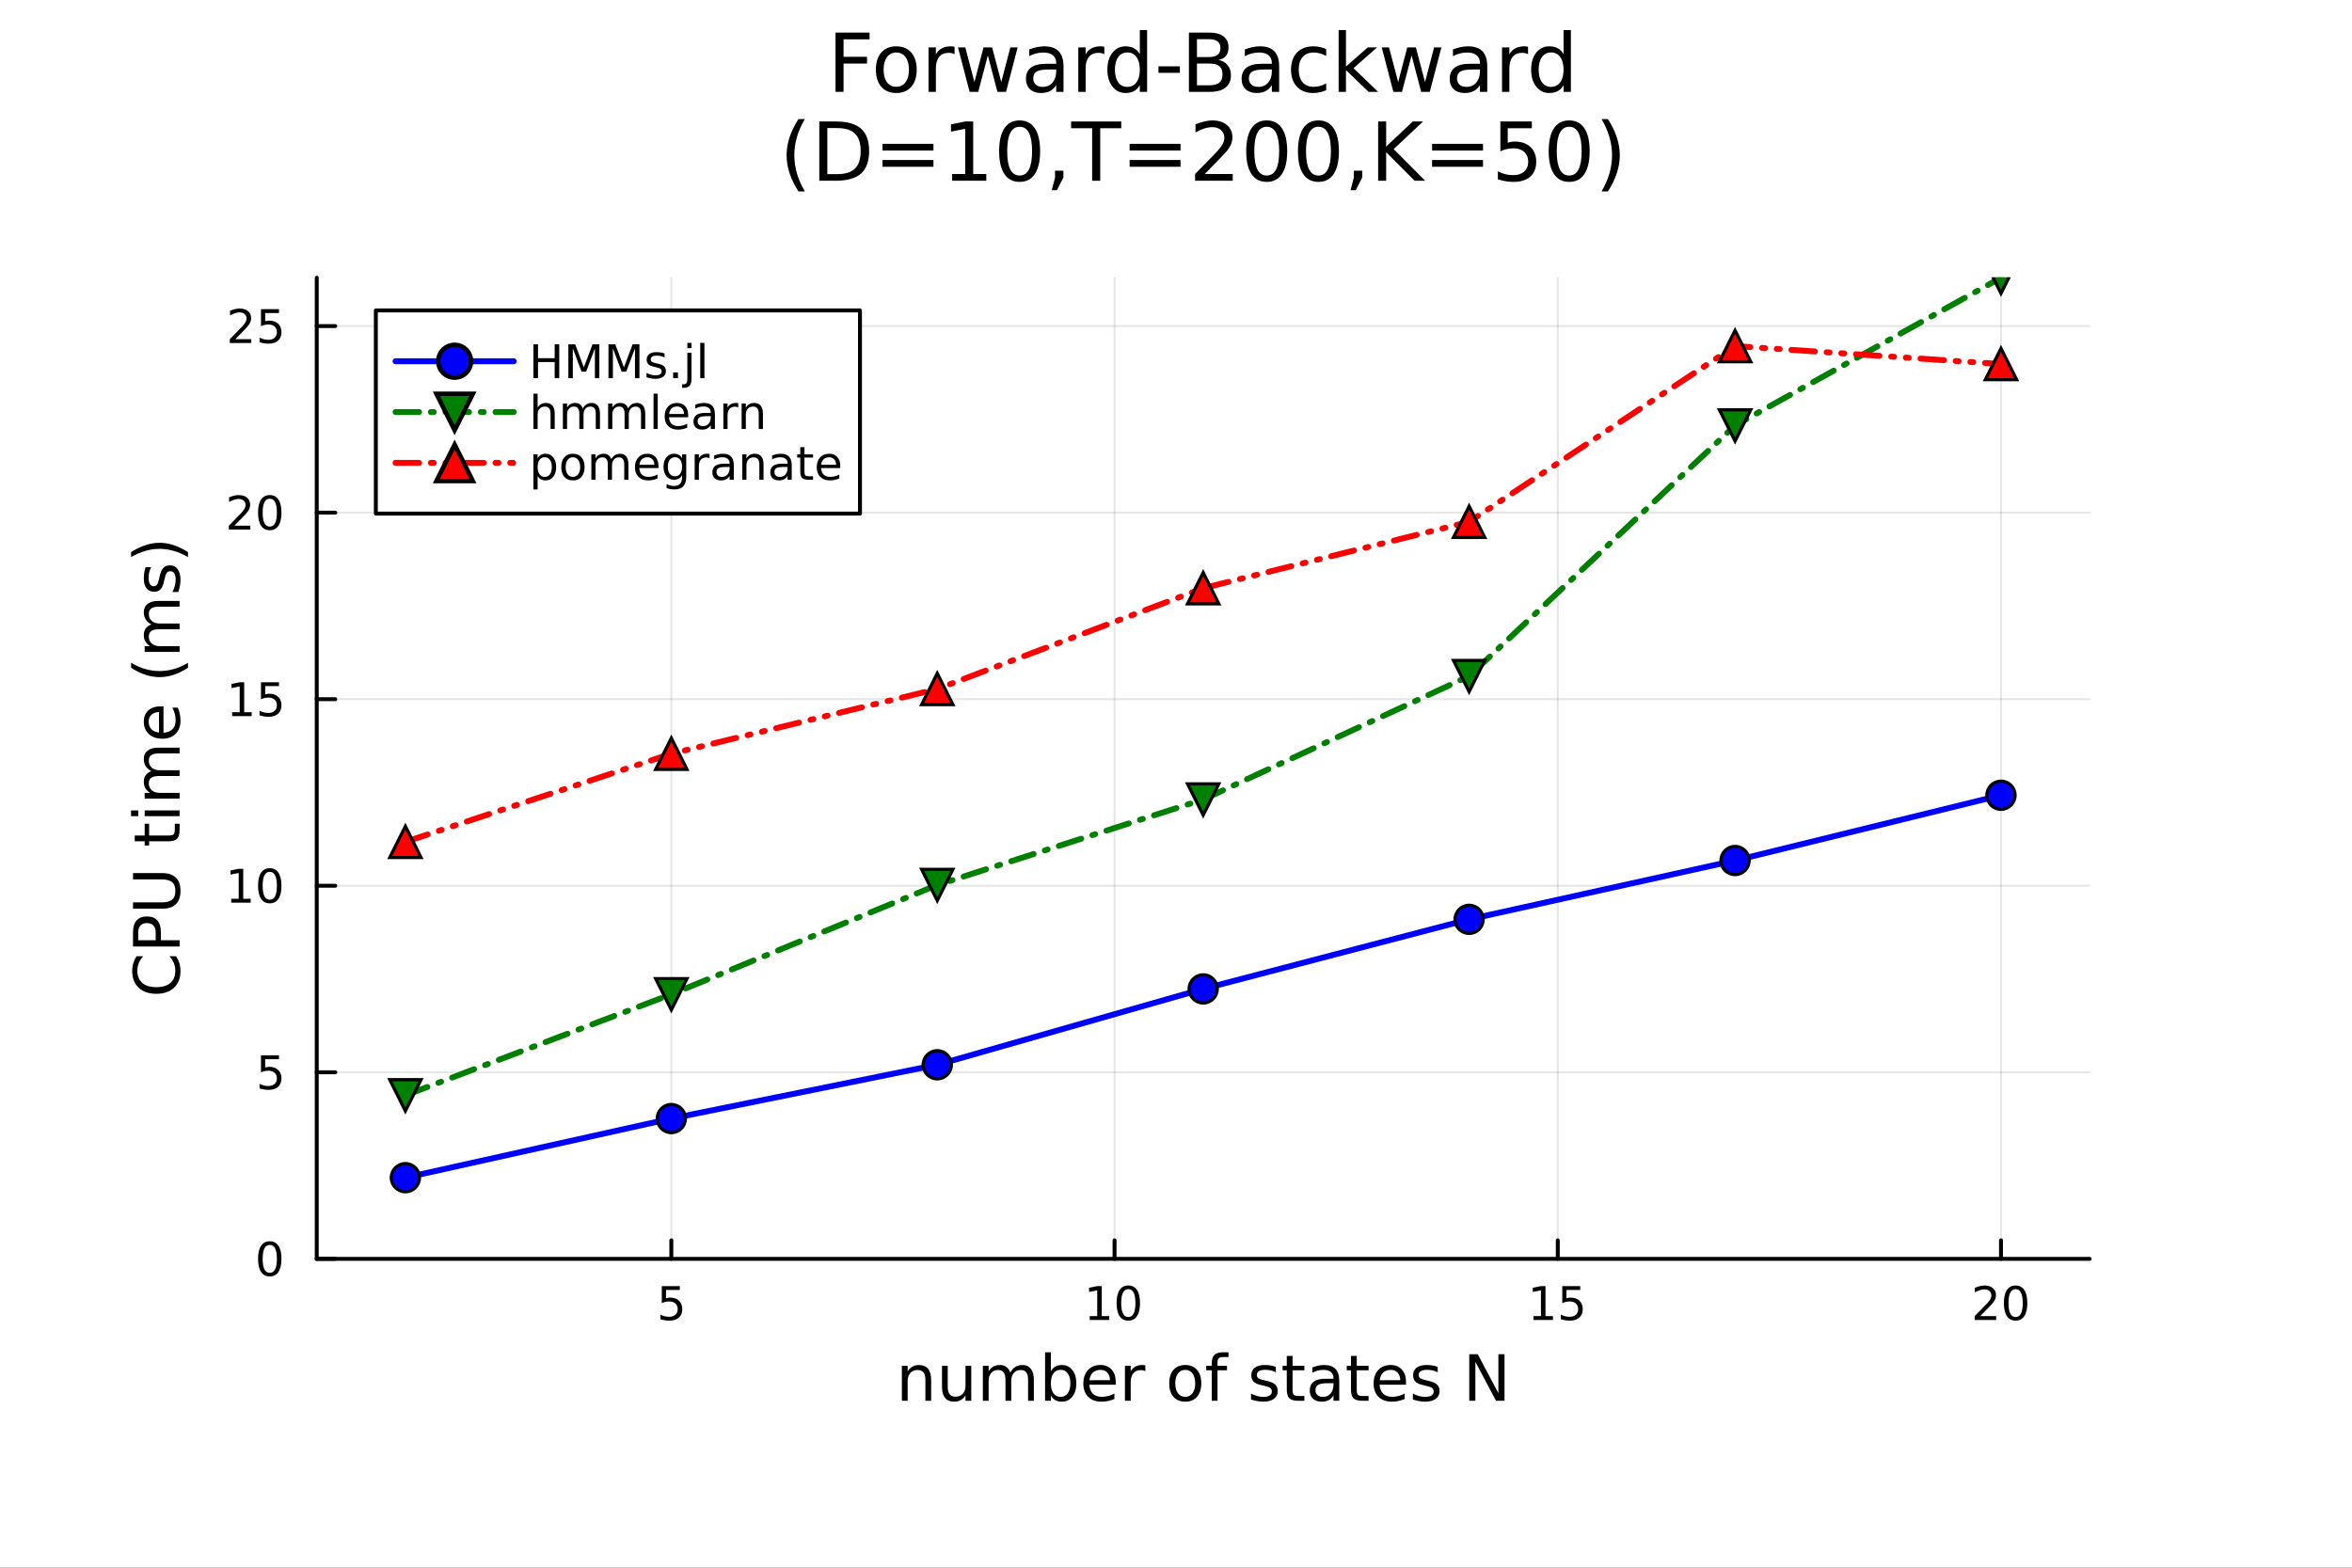 <?xml version="1.0" encoding="utf-8"?>
<svg xmlns="http://www.w3.org/2000/svg" xmlns:xlink="http://www.w3.org/1999/xlink" width="600" height="400" viewBox="0 0 2400 1600">
<rect x="0" y="0" width="2400" height="1600" fill="#333333" stroke="none"/>
<defs>
  <clipPath id="clip620">
    <rect x="0" y="0" width="2400" height="1600"/>
  </clipPath>
</defs>
<path clip-path="url(#clip620)" d="M0 1600 L2400 1600 L2400 0 L0 0  Z" fill="#ffffff" fill-rule="evenodd" fill-opacity="1"/>
<defs>
  <clipPath id="clip621">
    <rect x="480" y="0" width="1681" height="1600"/>
  </clipPath>
</defs>
<path clip-path="url(#clip620)" d="M323.213 1284.79 L2132.28 1284.79 L2132.28 283.465 L323.213 283.465  Z" fill="#ffffff" fill-rule="evenodd" fill-opacity="1"/>
<defs>
  <clipPath id="clip622">
    <rect x="323" y="283" width="1810" height="1002"/>
  </clipPath>
</defs>
<polyline clip-path="url(#clip622)" style="stroke:#000000; stroke-linecap:round; stroke-linejoin:round; stroke-width:2; stroke-opacity:0.1; fill:none" points="685.027,1284.79 685.027,283.465 "/>
<polyline clip-path="url(#clip622)" style="stroke:#000000; stroke-linecap:round; stroke-linejoin:round; stroke-width:2; stroke-opacity:0.1; fill:none" points="1137.29,1284.79 1137.29,283.465 "/>
<polyline clip-path="url(#clip622)" style="stroke:#000000; stroke-linecap:round; stroke-linejoin:round; stroke-width:2; stroke-opacity:0.1; fill:none" points="1589.56,1284.79 1589.56,283.465 "/>
<polyline clip-path="url(#clip622)" style="stroke:#000000; stroke-linecap:round; stroke-linejoin:round; stroke-width:2; stroke-opacity:0.1; fill:none" points="2041.83,1284.79 2041.83,283.465 "/>
<polyline clip-path="url(#clip620)" style="stroke:#000000; stroke-linecap:round; stroke-linejoin:round; stroke-width:4; stroke-opacity:1; fill:none" points="323.213,1284.79 2132.28,1284.79 "/>
<polyline clip-path="url(#clip620)" style="stroke:#000000; stroke-linecap:round; stroke-linejoin:round; stroke-width:4; stroke-opacity:1; fill:none" points="685.027,1284.79 685.027,1265.89 "/>
<polyline clip-path="url(#clip620)" style="stroke:#000000; stroke-linecap:round; stroke-linejoin:round; stroke-width:4; stroke-opacity:1; fill:none" points="1137.29,1284.79 1137.29,1265.89 "/>
<polyline clip-path="url(#clip620)" style="stroke:#000000; stroke-linecap:round; stroke-linejoin:round; stroke-width:4; stroke-opacity:1; fill:none" points="1589.56,1284.79 1589.56,1265.89 "/>
<polyline clip-path="url(#clip620)" style="stroke:#000000; stroke-linecap:round; stroke-linejoin:round; stroke-width:4; stroke-opacity:1; fill:none" points="2041.83,1284.79 2041.83,1265.89 "/>
<path clip-path="url(#clip620)" d="M675.305 1312.63 L693.661 1312.63 L693.661 1316.56 L679.587 1316.56 L679.587 1325.03 Q680.605 1324.69 681.624 1324.53 Q682.643 1324.34 683.661 1324.34 Q689.448 1324.34 692.828 1327.51 Q696.207 1330.68 696.207 1336.1 Q696.207 1341.68 692.735 1344.78 Q689.263 1347.86 682.943 1347.86 Q680.768 1347.86 678.499 1347.49 Q676.254 1347.12 673.846 1346.38 L673.846 1341.68 Q675.93 1342.81 678.152 1343.37 Q680.374 1343.92 682.851 1343.92 Q686.855 1343.92 689.193 1341.82 Q691.531 1339.71 691.531 1336.1 Q691.531 1332.49 689.193 1330.38 Q686.855 1328.28 682.851 1328.28 Q680.976 1328.28 679.101 1328.69 Q677.249 1329.11 675.305 1329.99 L675.305 1312.63 Z" fill="#000000" fill-rule="nonzero" fill-opacity="1" /><path clip-path="url(#clip620)" d="M1111.98 1343.25 L1119.62 1343.25 L1119.62 1316.89 L1111.31 1318.55 L1111.31 1314.29 L1119.57 1312.63 L1124.25 1312.63 L1124.25 1343.25 L1131.89 1343.25 L1131.89 1347.19 L1111.98 1347.19 L1111.98 1343.25 Z" fill="#000000" fill-rule="nonzero" fill-opacity="1" /><path clip-path="url(#clip620)" d="M1151.33 1315.71 Q1147.72 1315.71 1145.89 1319.27 Q1144.09 1322.81 1144.09 1329.94 Q1144.09 1337.05 1145.89 1340.61 Q1147.72 1344.16 1151.33 1344.16 Q1154.97 1344.16 1156.77 1340.61 Q1158.6 1337.05 1158.6 1329.94 Q1158.6 1322.81 1156.77 1319.27 Q1154.97 1315.71 1151.33 1315.71 M1151.33 1312 Q1157.14 1312 1160.2 1316.61 Q1163.28 1321.19 1163.28 1329.94 Q1163.28 1338.67 1160.2 1343.28 Q1157.14 1347.86 1151.33 1347.86 Q1145.52 1347.86 1142.44 1343.28 Q1139.39 1338.67 1139.39 1329.94 Q1139.39 1321.19 1142.44 1316.61 Q1145.52 1312 1151.33 1312 Z" fill="#000000" fill-rule="nonzero" fill-opacity="1" /><path clip-path="url(#clip620)" d="M1564.75 1343.25 L1572.39 1343.25 L1572.39 1316.89 L1564.08 1318.55 L1564.08 1314.29 L1572.34 1312.63 L1577.02 1312.63 L1577.02 1343.25 L1584.65 1343.25 L1584.65 1347.19 L1564.75 1347.19 L1564.75 1343.25 Z" fill="#000000" fill-rule="nonzero" fill-opacity="1" /><path clip-path="url(#clip620)" d="M1594.15 1312.63 L1612.5 1312.63 L1612.5 1316.56 L1598.43 1316.56 L1598.43 1325.03 Q1599.45 1324.69 1600.46 1324.53 Q1601.48 1324.34 1602.5 1324.34 Q1608.29 1324.34 1611.67 1327.51 Q1615.05 1330.68 1615.05 1336.1 Q1615.05 1341.68 1611.58 1344.78 Q1608.1 1347.86 1601.78 1347.86 Q1599.61 1347.86 1597.34 1347.49 Q1595.09 1347.12 1592.69 1346.38 L1592.69 1341.68 Q1594.77 1342.81 1596.99 1343.37 Q1599.21 1343.92 1601.69 1343.92 Q1605.7 1343.92 1608.03 1341.82 Q1610.37 1339.71 1610.37 1336.1 Q1610.37 1332.49 1608.03 1330.38 Q1605.7 1328.28 1601.69 1328.28 Q1599.82 1328.28 1597.94 1328.69 Q1596.09 1329.11 1594.15 1329.99 L1594.15 1312.63 Z" fill="#000000" fill-rule="nonzero" fill-opacity="1" /><path clip-path="url(#clip620)" d="M2020.6 1343.25 L2036.92 1343.25 L2036.92 1347.19 L2014.98 1347.19 L2014.98 1343.25 Q2017.64 1340.5 2022.22 1335.87 Q2026.83 1331.22 2028.01 1329.87 Q2030.26 1327.35 2031.14 1325.61 Q2032.04 1323.85 2032.04 1322.16 Q2032.04 1319.41 2030.09 1317.67 Q2028.17 1315.94 2025.07 1315.94 Q2022.87 1315.94 2020.42 1316.7 Q2017.99 1317.47 2015.21 1319.02 L2015.21 1314.29 Q2018.03 1313.16 2020.49 1312.58 Q2022.94 1312 2024.98 1312 Q2030.35 1312 2033.54 1314.69 Q2036.74 1317.37 2036.74 1321.86 Q2036.74 1323.99 2035.93 1325.91 Q2035.14 1327.81 2033.03 1330.41 Q2032.45 1331.08 2029.35 1334.29 Q2026.25 1337.49 2020.6 1343.25 Z" fill="#000000" fill-rule="nonzero" fill-opacity="1" /><path clip-path="url(#clip620)" d="M2056.74 1315.71 Q2053.13 1315.71 2051.3 1319.27 Q2049.49 1322.81 2049.49 1329.94 Q2049.49 1337.05 2051.3 1340.61 Q2053.13 1344.16 2056.74 1344.16 Q2060.37 1344.16 2062.18 1340.61 Q2064.01 1337.05 2064.01 1329.94 Q2064.01 1322.81 2062.18 1319.27 Q2060.37 1315.71 2056.74 1315.71 M2056.74 1312 Q2062.55 1312 2065.6 1316.61 Q2068.68 1321.19 2068.68 1329.94 Q2068.68 1338.67 2065.6 1343.28 Q2062.55 1347.86 2056.74 1347.86 Q2050.93 1347.86 2047.85 1343.28 Q2044.79 1338.67 2044.79 1329.94 Q2044.79 1321.19 2047.85 1316.61 Q2050.93 1312 2056.74 1312 Z" fill="#000000" fill-rule="nonzero" fill-opacity="1" /><path clip-path="url(#clip620)" d="M950.14 1408.14 L950.14 1429.65 L944.283 1429.65 L944.283 1408.33 Q944.283 1403.27 942.31 1400.75 Q940.336 1398.24 936.39 1398.24 Q931.647 1398.24 928.91 1401.26 Q926.173 1404.28 926.173 1409.5 L926.173 1429.65 L920.284 1429.65 L920.284 1394 L926.173 1394 L926.173 1399.54 Q928.273 1396.33 931.106 1394.74 Q933.971 1393.14 937.695 1393.14 Q943.838 1393.14 946.989 1396.96 Q950.14 1400.75 950.14 1408.14 Z" fill="#000000" fill-rule="nonzero" fill-opacity="1" /><path clip-path="url(#clip620)" d="M961.216 1415.58 L961.216 1394 L967.072 1394 L967.072 1415.36 Q967.072 1420.42 969.046 1422.97 Q971.019 1425.48 974.966 1425.48 Q979.708 1425.48 982.446 1422.46 Q985.215 1419.43 985.215 1414.21 L985.215 1394 L991.071 1394 L991.071 1429.65 L985.215 1429.65 L985.215 1424.18 Q983.082 1427.42 980.249 1429.01 Q977.448 1430.57 973.725 1430.57 Q967.582 1430.57 964.399 1426.76 Q961.216 1422.94 961.216 1415.58 M975.953 1393.14 L975.953 1393.14 Z" fill="#000000" fill-rule="nonzero" fill-opacity="1" /><path clip-path="url(#clip620)" d="M1030.89 1400.85 Q1033.08 1396.9 1036.14 1395.02 Q1039.2 1393.14 1043.33 1393.14 Q1048.9 1393.14 1051.93 1397.06 Q1054.95 1400.94 1054.95 1408.14 L1054.95 1429.65 L1049.06 1429.65 L1049.06 1408.33 Q1049.06 1403.2 1047.25 1400.72 Q1045.43 1398.24 1041.71 1398.24 Q1037.16 1398.24 1034.52 1401.26 Q1031.88 1404.28 1031.88 1409.5 L1031.88 1429.65 L1025.99 1429.65 L1025.99 1408.33 Q1025.99 1403.17 1024.17 1400.72 Q1022.36 1398.24 1018.57 1398.24 Q1014.08 1398.24 1011.44 1401.29 Q1008.8 1404.32 1008.8 1409.5 L1008.8 1429.65 L1002.91 1429.65 L1002.91 1394 L1008.8 1394 L1008.8 1399.54 Q1010.8 1396.26 1013.61 1394.7 Q1016.41 1393.14 1020.26 1393.14 Q1024.14 1393.14 1026.85 1395.12 Q1029.58 1397.09 1030.89 1400.85 Z" fill="#000000" fill-rule="nonzero" fill-opacity="1" /><path clip-path="url(#clip620)" d="M1092.22 1411.86 Q1092.22 1405.4 1089.55 1401.74 Q1086.91 1398.05 1082.26 1398.05 Q1077.61 1398.05 1074.94 1401.74 Q1072.3 1405.4 1072.3 1411.86 Q1072.3 1418.32 1074.94 1422.01 Q1077.61 1425.67 1082.26 1425.67 Q1086.91 1425.67 1089.55 1422.01 Q1092.22 1418.32 1092.22 1411.86 M1072.3 1399.41 Q1074.14 1396.23 1076.94 1394.7 Q1079.78 1393.14 1083.69 1393.14 Q1090.19 1393.14 1094.23 1398.3 Q1098.3 1403.46 1098.3 1411.86 Q1098.3 1420.26 1094.23 1425.42 Q1090.19 1430.57 1083.69 1430.57 Q1079.78 1430.57 1076.94 1429.05 Q1074.14 1427.49 1072.3 1424.3 L1072.3 1429.65 L1066.41 1429.65 L1066.41 1380.13 L1072.3 1380.13 L1072.3 1399.41 Z" fill="#000000" fill-rule="nonzero" fill-opacity="1" /><path clip-path="url(#clip620)" d="M1138.5 1410.36 L1138.5 1413.23 L1111.57 1413.23 Q1111.96 1419.28 1115.2 1422.46 Q1118.48 1425.61 1124.31 1425.61 Q1127.68 1425.61 1130.83 1424.78 Q1134.01 1423.95 1137.13 1422.3 L1137.13 1427.84 Q1133.98 1429.17 1130.67 1429.87 Q1127.36 1430.57 1123.96 1430.57 Q1115.43 1430.57 1110.43 1425.61 Q1105.46 1420.64 1105.46 1412.18 Q1105.46 1403.42 1110.17 1398.3 Q1114.92 1393.14 1122.94 1393.14 Q1130.13 1393.14 1134.3 1397.79 Q1138.5 1402.41 1138.5 1410.36 M1132.64 1408.64 Q1132.58 1403.84 1129.94 1400.97 Q1127.33 1398.11 1123 1398.11 Q1118.1 1398.11 1115.14 1400.88 Q1112.21 1403.65 1111.76 1408.68 L1132.64 1408.64 Z" fill="#000000" fill-rule="nonzero" fill-opacity="1" /><path clip-path="url(#clip620)" d="M1168.77 1399.48 Q1167.78 1398.91 1166.61 1398.65 Q1165.46 1398.36 1164.06 1398.36 Q1159.09 1398.36 1156.42 1401.61 Q1153.78 1404.83 1153.78 1410.87 L1153.78 1429.65 L1147.89 1429.65 L1147.89 1394 L1153.78 1394 L1153.78 1399.54 Q1155.62 1396.3 1158.58 1394.74 Q1161.54 1393.14 1165.78 1393.14 Q1166.38 1393.14 1167.11 1393.24 Q1167.85 1393.3 1168.74 1393.46 L1168.77 1399.48 Z" fill="#000000" fill-rule="nonzero" fill-opacity="1" /><path clip-path="url(#clip620)" d="M1209.45 1398.11 Q1204.74 1398.11 1202 1401.8 Q1199.26 1405.46 1199.26 1411.86 Q1199.26 1418.26 1201.97 1421.95 Q1204.7 1425.61 1209.45 1425.61 Q1214.13 1425.61 1216.86 1421.92 Q1219.6 1418.22 1219.6 1411.86 Q1219.6 1405.53 1216.86 1401.83 Q1214.13 1398.11 1209.45 1398.11 M1209.45 1393.14 Q1217.09 1393.14 1221.45 1398.11 Q1225.81 1403.07 1225.81 1411.86 Q1225.81 1420.61 1221.45 1425.61 Q1217.09 1430.57 1209.45 1430.57 Q1201.78 1430.57 1197.42 1425.61 Q1193.09 1420.61 1193.09 1411.86 Q1193.09 1403.07 1197.42 1398.11 Q1201.78 1393.14 1209.45 1393.14 Z" fill="#000000" fill-rule="nonzero" fill-opacity="1" /><path clip-path="url(#clip620)" d="M1253.56 1380.13 L1253.56 1385 L1247.96 1385 Q1244.81 1385 1243.57 1386.27 Q1242.36 1387.54 1242.36 1390.85 L1242.36 1394 L1252 1394 L1252 1398.55 L1242.36 1398.55 L1242.36 1429.65 L1236.47 1429.65 L1236.47 1398.55 L1230.87 1398.55 L1230.87 1394 L1236.47 1394 L1236.47 1391.52 Q1236.47 1385.57 1239.24 1382.86 Q1242.01 1380.13 1248.02 1380.13 L1253.56 1380.13 Z" fill="#000000" fill-rule="nonzero" fill-opacity="1" /><path clip-path="url(#clip620)" d="M1301.91 1395.05 L1301.91 1400.59 Q1299.43 1399.32 1296.75 1398.68 Q1294.08 1398.05 1291.21 1398.05 Q1286.85 1398.05 1284.66 1399.38 Q1282.49 1400.72 1282.49 1403.39 Q1282.49 1405.43 1284.05 1406.61 Q1285.61 1407.75 1290.32 1408.8 L1292.33 1409.25 Q1298.57 1410.59 1301.18 1413.04 Q1303.82 1415.46 1303.82 1419.82 Q1303.82 1424.78 1299.87 1427.68 Q1295.96 1430.57 1289.08 1430.57 Q1286.22 1430.57 1283.1 1430 Q1280.01 1429.46 1276.57 1428.35 L1276.57 1422.3 Q1279.82 1423.99 1282.97 1424.85 Q1286.12 1425.67 1289.21 1425.67 Q1293.35 1425.67 1295.57 1424.27 Q1297.8 1422.84 1297.8 1420.26 Q1297.8 1417.87 1296.18 1416.6 Q1294.59 1415.33 1289.15 1414.15 L1287.11 1413.67 Q1281.67 1412.53 1279.25 1410.17 Q1276.83 1407.79 1276.83 1403.65 Q1276.83 1398.62 1280.39 1395.88 Q1283.96 1393.14 1290.51 1393.14 Q1293.76 1393.14 1296.62 1393.62 Q1299.49 1394.1 1301.91 1395.05 Z" fill="#000000" fill-rule="nonzero" fill-opacity="1" /><path clip-path="url(#clip620)" d="M1318.94 1383.88 L1318.94 1394 L1331 1394 L1331 1398.55 L1318.94 1398.55 L1318.94 1417.91 Q1318.94 1422.27 1320.11 1423.51 Q1321.32 1424.75 1324.98 1424.75 L1331 1424.75 L1331 1429.65 L1324.98 1429.65 Q1318.2 1429.65 1315.63 1427.14 Q1313.05 1424.59 1313.05 1417.91 L1313.05 1398.55 L1308.75 1398.55 L1308.75 1394 L1313.05 1394 L1313.05 1383.88 L1318.94 1383.88 Z" fill="#000000" fill-rule="nonzero" fill-opacity="1" /><path clip-path="url(#clip620)" d="M1354.9 1411.73 Q1347.81 1411.73 1345.07 1413.36 Q1342.33 1414.98 1342.33 1418.89 Q1342.33 1422.01 1344.37 1423.86 Q1346.44 1425.67 1349.97 1425.67 Q1354.84 1425.67 1357.77 1422.24 Q1360.73 1418.77 1360.73 1413.04 L1360.73 1411.73 L1354.9 1411.73 M1366.58 1409.31 L1366.58 1429.65 L1360.73 1429.65 L1360.73 1424.24 Q1358.72 1427.49 1355.73 1429.05 Q1352.74 1430.57 1348.41 1430.57 Q1342.94 1430.57 1339.69 1427.52 Q1336.47 1424.43 1336.47 1419.28 Q1336.47 1413.26 1340.48 1410.2 Q1344.53 1407.15 1352.52 1407.15 L1360.73 1407.15 L1360.73 1406.58 Q1360.73 1402.53 1358.05 1400.34 Q1355.41 1398.11 1350.61 1398.11 Q1347.55 1398.11 1344.65 1398.84 Q1341.76 1399.57 1339.08 1401.04 L1339.08 1395.63 Q1342.3 1394.39 1345.32 1393.78 Q1348.35 1393.14 1351.21 1393.14 Q1358.95 1393.14 1362.76 1397.15 Q1366.58 1401.16 1366.58 1409.31 Z" fill="#000000" fill-rule="nonzero" fill-opacity="1" /><path clip-path="url(#clip620)" d="M1384.44 1383.88 L1384.44 1394 L1396.5 1394 L1396.5 1398.55 L1384.44 1398.55 L1384.44 1417.91 Q1384.44 1422.27 1385.62 1423.51 Q1386.83 1424.75 1390.49 1424.75 L1396.5 1424.75 L1396.5 1429.65 L1390.49 1429.65 Q1383.71 1429.65 1381.13 1427.14 Q1378.55 1424.59 1378.55 1417.91 L1378.55 1398.55 L1374.25 1398.55 L1374.25 1394 L1378.55 1394 L1378.55 1383.88 L1384.44 1383.88 Z" fill="#000000" fill-rule="nonzero" fill-opacity="1" /><path clip-path="url(#clip620)" d="M1434.7 1410.36 L1434.7 1413.23 L1407.77 1413.23 Q1408.15 1419.28 1411.4 1422.46 Q1414.68 1425.61 1420.5 1425.61 Q1423.88 1425.61 1427.03 1424.78 Q1430.21 1423.95 1433.33 1422.3 L1433.33 1427.84 Q1430.18 1429.17 1426.87 1429.87 Q1423.56 1430.57 1420.15 1430.57 Q1411.62 1430.57 1406.62 1425.61 Q1401.66 1420.64 1401.66 1412.18 Q1401.66 1403.42 1406.37 1398.3 Q1411.11 1393.14 1419.13 1393.14 Q1426.33 1393.14 1430.5 1397.79 Q1434.7 1402.41 1434.7 1410.36 M1428.84 1408.64 Q1428.78 1403.84 1426.14 1400.97 Q1423.53 1398.11 1419.2 1398.11 Q1414.3 1398.11 1411.34 1400.88 Q1408.41 1403.65 1407.96 1408.68 L1428.84 1408.64 Z" fill="#000000" fill-rule="nonzero" fill-opacity="1" /><path clip-path="url(#clip620)" d="M1467.03 1395.05 L1467.03 1400.59 Q1464.55 1399.32 1461.88 1398.68 Q1459.21 1398.05 1456.34 1398.05 Q1451.98 1398.05 1449.78 1399.38 Q1447.62 1400.72 1447.62 1403.39 Q1447.62 1405.43 1449.18 1406.61 Q1450.74 1407.75 1455.45 1408.8 L1457.45 1409.25 Q1463.69 1410.59 1466.3 1413.04 Q1468.94 1415.46 1468.94 1419.82 Q1468.94 1424.78 1465 1427.68 Q1461.08 1430.57 1454.21 1430.57 Q1451.34 1430.57 1448.22 1430 Q1445.14 1429.46 1441.7 1428.35 L1441.7 1422.3 Q1444.95 1423.99 1448.1 1424.85 Q1451.25 1425.67 1454.34 1425.67 Q1458.47 1425.67 1460.7 1424.27 Q1462.93 1422.84 1462.93 1420.26 Q1462.93 1417.87 1461.31 1416.6 Q1459.71 1415.33 1454.27 1414.15 L1452.23 1413.67 Q1446.79 1412.53 1444.37 1410.17 Q1441.95 1407.79 1441.95 1403.65 Q1441.95 1398.62 1445.52 1395.88 Q1449.08 1393.14 1455.64 1393.14 Q1458.89 1393.14 1461.75 1393.62 Q1464.62 1394.1 1467.03 1395.05 Z" fill="#000000" fill-rule="nonzero" fill-opacity="1" /><path clip-path="url(#clip620)" d="M1499.25 1382.13 L1507.9 1382.13 L1528.97 1421.89 L1528.97 1382.13 L1535.21 1382.13 L1535.21 1429.65 L1526.55 1429.65 L1505.48 1389.9 L1505.48 1429.65 L1499.25 1429.65 L1499.25 1382.13 Z" fill="#000000" fill-rule="nonzero" fill-opacity="1" /><polyline clip-path="url(#clip622)" style="stroke:#000000; stroke-linecap:round; stroke-linejoin:round; stroke-width:2; stroke-opacity:0.1; fill:none" points="323.213,1284.79 2132.28,1284.79 "/>
<polyline clip-path="url(#clip622)" style="stroke:#000000; stroke-linecap:round; stroke-linejoin:round; stroke-width:2; stroke-opacity:0.1; fill:none" points="323.213,1094.39 2132.28,1094.39 "/>
<polyline clip-path="url(#clip622)" style="stroke:#000000; stroke-linecap:round; stroke-linejoin:round; stroke-width:2; stroke-opacity:0.1; fill:none" points="323.213,903.993 2132.28,903.993 "/>
<polyline clip-path="url(#clip622)" style="stroke:#000000; stroke-linecap:round; stroke-linejoin:round; stroke-width:2; stroke-opacity:0.1; fill:none" points="323.213,713.596 2132.28,713.596 "/>
<polyline clip-path="url(#clip622)" style="stroke:#000000; stroke-linecap:round; stroke-linejoin:round; stroke-width:2; stroke-opacity:0.1; fill:none" points="323.213,523.199 2132.28,523.199 "/>
<polyline clip-path="url(#clip622)" style="stroke:#000000; stroke-linecap:round; stroke-linejoin:round; stroke-width:2; stroke-opacity:0.1; fill:none" points="323.213,332.801 2132.28,332.801 "/>
<polyline clip-path="url(#clip620)" style="stroke:#000000; stroke-linecap:round; stroke-linejoin:round; stroke-width:4; stroke-opacity:1; fill:none" points="323.213,1284.79 323.213,283.465 "/>
<polyline clip-path="url(#clip620)" style="stroke:#000000; stroke-linecap:round; stroke-linejoin:round; stroke-width:4; stroke-opacity:1; fill:none" points="323.213,1284.79 342.11,1284.79 "/>
<polyline clip-path="url(#clip620)" style="stroke:#000000; stroke-linecap:round; stroke-linejoin:round; stroke-width:4; stroke-opacity:1; fill:none" points="323.213,1094.39 342.11,1094.39 "/>
<polyline clip-path="url(#clip620)" style="stroke:#000000; stroke-linecap:round; stroke-linejoin:round; stroke-width:4; stroke-opacity:1; fill:none" points="323.213,903.993 342.11,903.993 "/>
<polyline clip-path="url(#clip620)" style="stroke:#000000; stroke-linecap:round; stroke-linejoin:round; stroke-width:4; stroke-opacity:1; fill:none" points="323.213,713.596 342.11,713.596 "/>
<polyline clip-path="url(#clip620)" style="stroke:#000000; stroke-linecap:round; stroke-linejoin:round; stroke-width:4; stroke-opacity:1; fill:none" points="323.213,523.199 342.11,523.199 "/>
<polyline clip-path="url(#clip620)" style="stroke:#000000; stroke-linecap:round; stroke-linejoin:round; stroke-width:4; stroke-opacity:1; fill:none" points="323.213,332.801 342.11,332.801 "/>
<path clip-path="url(#clip620)" d="M275.268 1270.59 Q271.657 1270.59 269.828 1274.15 Q268.023 1277.69 268.023 1284.82 Q268.023 1291.93 269.828 1295.49 Q271.657 1299.04 275.268 1299.04 Q278.902 1299.04 280.708 1295.49 Q282.537 1291.93 282.537 1284.82 Q282.537 1277.69 280.708 1274.15 Q278.902 1270.59 275.268 1270.59 M275.268 1266.88 Q281.078 1266.88 284.134 1271.49 Q287.213 1276.07 287.213 1284.82 Q287.213 1293.55 284.134 1298.16 Q281.078 1302.74 275.268 1302.74 Q269.458 1302.74 266.379 1298.16 Q263.324 1293.55 263.324 1284.82 Q263.324 1276.07 266.379 1271.49 Q269.458 1266.88 275.268 1266.88 Z" fill="#000000" fill-rule="nonzero" fill-opacity="1" /><path clip-path="url(#clip620)" d="M266.31 1077.11 L284.666 1077.11 L284.666 1081.05 L270.592 1081.05 L270.592 1089.52 Q271.611 1089.17 272.629 1089.01 Q273.648 1088.82 274.666 1088.82 Q280.453 1088.82 283.833 1091.99 Q287.213 1095.17 287.213 1100.58 Q287.213 1106.16 283.74 1109.26 Q280.268 1112.34 273.949 1112.34 Q271.773 1112.34 269.504 1111.97 Q267.259 1111.6 264.852 1110.86 L264.852 1106.16 Q266.935 1107.3 269.157 1107.85 Q271.379 1108.41 273.856 1108.41 Q277.861 1108.41 280.199 1106.3 Q282.537 1104.19 282.537 1100.58 Q282.537 1096.97 280.199 1094.86 Q277.861 1092.76 273.856 1092.76 Q271.981 1092.76 270.106 1093.17 Q268.254 1093.59 266.31 1094.47 L266.31 1077.11 Z" fill="#000000" fill-rule="nonzero" fill-opacity="1" /><path clip-path="url(#clip620)" d="M235.917 917.338 L243.555 917.338 L243.555 890.972 L235.245 892.639 L235.245 888.38 L243.509 886.713 L248.185 886.713 L248.185 917.338 L255.824 917.338 L255.824 921.273 L235.917 921.273 L235.917 917.338 Z" fill="#000000" fill-rule="nonzero" fill-opacity="1" /><path clip-path="url(#clip620)" d="M275.268 889.792 Q271.657 889.792 269.828 893.357 Q268.023 896.898 268.023 904.028 Q268.023 911.134 269.828 914.699 Q271.657 918.241 275.268 918.241 Q278.902 918.241 280.708 914.699 Q282.537 911.134 282.537 904.028 Q282.537 896.898 280.708 893.357 Q278.902 889.792 275.268 889.792 M275.268 886.088 Q281.078 886.088 284.134 890.694 Q287.213 895.278 287.213 904.028 Q287.213 912.755 284.134 917.361 Q281.078 921.944 275.268 921.944 Q269.458 921.944 266.379 917.361 Q263.324 912.755 263.324 904.028 Q263.324 895.278 266.379 890.694 Q269.458 886.088 275.268 886.088 Z" fill="#000000" fill-rule="nonzero" fill-opacity="1" /><path clip-path="url(#clip620)" d="M236.912 726.941 L244.551 726.941 L244.551 700.575 L236.241 702.242 L236.241 697.982 L244.504 696.316 L249.18 696.316 L249.18 726.941 L256.819 726.941 L256.819 730.876 L236.912 730.876 L236.912 726.941 Z" fill="#000000" fill-rule="nonzero" fill-opacity="1" /><path clip-path="url(#clip620)" d="M266.31 696.316 L284.666 696.316 L284.666 700.251 L270.592 700.251 L270.592 708.723 Q271.611 708.376 272.629 708.214 Q273.648 708.029 274.666 708.029 Q280.453 708.029 283.833 711.2 Q287.213 714.371 287.213 719.788 Q287.213 725.367 283.74 728.468 Q280.268 731.547 273.949 731.547 Q271.773 731.547 269.504 731.177 Q267.259 730.806 264.852 730.066 L264.852 725.367 Q266.935 726.501 269.157 727.056 Q271.379 727.612 273.856 727.612 Q277.861 727.612 280.199 725.505 Q282.537 723.399 282.537 719.788 Q282.537 716.177 280.199 714.07 Q277.861 711.964 273.856 711.964 Q271.981 711.964 270.106 712.381 Q268.254 712.797 266.31 713.677 L266.31 696.316 Z" fill="#000000" fill-rule="nonzero" fill-opacity="1" /><path clip-path="url(#clip620)" d="M239.134 536.543 L255.454 536.543 L255.454 540.479 L233.509 540.479 L233.509 536.543 Q236.171 533.789 240.755 529.159 Q245.361 524.507 246.542 523.164 Q248.787 520.641 249.667 518.905 Q250.569 517.145 250.569 515.456 Q250.569 512.701 248.625 510.965 Q246.704 509.229 243.602 509.229 Q241.403 509.229 238.949 509.993 Q236.518 510.757 233.741 512.308 L233.741 507.585 Q236.565 506.451 239.018 505.872 Q241.472 505.294 243.509 505.294 Q248.879 505.294 252.074 507.979 Q255.268 510.664 255.268 515.155 Q255.268 517.284 254.458 519.206 Q253.671 521.104 251.565 523.696 Q250.986 524.368 247.884 527.585 Q244.782 530.78 239.134 536.543 Z" fill="#000000" fill-rule="nonzero" fill-opacity="1" /><path clip-path="url(#clip620)" d="M275.268 508.997 Q271.657 508.997 269.828 512.562 Q268.023 516.104 268.023 523.233 Q268.023 530.34 269.828 533.905 Q271.657 537.446 275.268 537.446 Q278.902 537.446 280.708 533.905 Q282.537 530.34 282.537 523.233 Q282.537 516.104 280.708 512.562 Q278.902 508.997 275.268 508.997 M275.268 505.294 Q281.078 505.294 284.134 509.9 Q287.213 514.483 287.213 523.233 Q287.213 531.96 284.134 536.567 Q281.078 541.15 275.268 541.15 Q269.458 541.15 266.379 536.567 Q263.324 531.96 263.324 523.233 Q263.324 514.483 266.379 509.9 Q269.458 505.294 275.268 505.294 Z" fill="#000000" fill-rule="nonzero" fill-opacity="1" /><path clip-path="url(#clip620)" d="M240.13 346.146 L256.449 346.146 L256.449 350.081 L234.505 350.081 L234.505 346.146 Q237.167 343.392 241.75 338.762 Q246.356 334.109 247.537 332.767 Q249.782 330.244 250.662 328.508 Q251.565 326.748 251.565 325.058 Q251.565 322.304 249.62 320.568 Q247.699 318.832 244.597 318.832 Q242.398 318.832 239.944 319.596 Q237.514 320.359 234.736 321.91 L234.736 317.188 Q237.56 316.054 240.014 315.475 Q242.467 314.896 244.504 314.896 Q249.875 314.896 253.069 317.582 Q256.264 320.267 256.264 324.758 Q256.264 326.887 255.454 328.808 Q254.666 330.707 252.56 333.299 Q251.981 333.97 248.879 337.188 Q245.778 340.382 240.13 346.146 Z" fill="#000000" fill-rule="nonzero" fill-opacity="1" /><path clip-path="url(#clip620)" d="M266.31 315.521 L284.666 315.521 L284.666 319.457 L270.592 319.457 L270.592 327.929 Q271.611 327.582 272.629 327.42 Q273.648 327.234 274.666 327.234 Q280.453 327.234 283.833 330.406 Q287.213 333.577 287.213 338.994 Q287.213 344.572 283.74 347.674 Q280.268 350.753 273.949 350.753 Q271.773 350.753 269.504 350.382 Q267.259 350.012 264.852 349.271 L264.852 344.572 Q266.935 345.706 269.157 346.262 Q271.379 346.818 273.856 346.818 Q277.861 346.818 280.199 344.711 Q282.537 342.605 282.537 338.994 Q282.537 335.382 280.199 333.276 Q277.861 331.17 273.856 331.17 Q271.981 331.17 270.106 331.586 Q268.254 332.003 266.31 332.882 L266.31 315.521 Z" fill="#000000" fill-rule="nonzero" fill-opacity="1" /><path clip-path="url(#clip620)" d="M139.393 975.957 L146.173 975.957 Q143.149 979.203 141.653 982.895 Q140.157 986.555 140.157 990.693 Q140.157 998.841 145.154 1003.17 Q150.12 1007.5 159.541 1007.5 Q168.93 1007.5 173.927 1003.17 Q178.893 998.841 178.893 990.693 Q178.893 986.555 177.397 982.895 Q175.901 979.203 172.877 975.957 L179.593 975.957 Q181.885 979.33 183.03 983.118 Q184.176 986.874 184.176 991.075 Q184.176 1001.86 177.588 1008.07 Q170.967 1014.28 159.541 1014.28 Q148.083 1014.28 141.494 1008.07 Q134.874 1001.86 134.874 991.075 Q134.874 986.81 136.02 983.054 Q137.134 979.267 139.393 975.957 Z" fill="#000000" fill-rule="nonzero" fill-opacity="1" /><path clip-path="url(#clip620)" d="M141.017 959.597 L158.873 959.597 L158.873 951.512 Q158.873 947.024 156.549 944.574 Q154.226 942.123 149.929 942.123 Q145.664 942.123 143.34 944.574 Q141.017 947.024 141.017 951.512 L141.017 959.597 M135.733 966.026 L135.733 951.512 Q135.733 943.523 139.362 939.449 Q142.958 935.343 149.929 935.343 Q156.963 935.343 160.559 939.449 Q164.156 943.523 164.156 951.512 L164.156 959.597 L183.253 959.597 L183.253 966.026 L135.733 966.026 Z" fill="#000000" fill-rule="nonzero" fill-opacity="1" /><path clip-path="url(#clip620)" d="M135.733 927.45 L135.733 920.989 L164.602 920.989 Q172.241 920.989 175.614 918.22 Q178.956 915.451 178.956 909.244 Q178.956 903.069 175.614 900.3 Q172.241 897.531 164.602 897.531 L135.733 897.531 L135.733 891.07 L165.397 891.07 Q174.691 891.07 179.434 895.685 Q184.176 900.268 184.176 909.244 Q184.176 918.251 179.434 922.867 Q174.691 927.45 165.397 927.45 L135.733 927.45 Z" fill="#000000" fill-rule="nonzero" fill-opacity="1" /><path clip-path="url(#clip620)" d="M137.484 852.748 L147.605 852.748 L147.605 840.685 L152.157 840.685 L152.157 852.748 L171.508 852.748 Q175.869 852.748 177.11 851.571 Q178.352 850.361 178.352 846.701 L178.352 840.685 L183.253 840.685 L183.253 846.701 Q183.253 853.48 180.739 856.058 Q178.192 858.637 171.508 858.637 L152.157 858.637 L152.157 862.933 L147.605 862.933 L147.605 858.637 L137.484 858.637 L137.484 852.748 Z" fill="#000000" fill-rule="nonzero" fill-opacity="1" /><path clip-path="url(#clip620)" d="M147.605 832.983 L147.605 827.126 L183.253 827.126 L183.253 832.983 L147.605 832.983 M133.728 832.983 L133.728 827.126 L141.144 827.126 L141.144 832.983 L133.728 832.983 Z" fill="#000000" fill-rule="nonzero" fill-opacity="1" /><path clip-path="url(#clip620)" d="M154.448 787.118 Q150.502 784.922 148.624 781.866 Q146.746 778.811 146.746 774.673 Q146.746 769.103 150.661 766.079 Q154.544 763.055 161.737 763.055 L183.253 763.055 L183.253 768.944 L161.928 768.944 Q156.804 768.944 154.321 770.758 Q151.838 772.572 151.838 776.296 Q151.838 780.848 154.862 783.489 Q157.886 786.131 163.106 786.131 L183.253 786.131 L183.253 792.019 L161.928 792.019 Q156.772 792.019 154.321 793.834 Q151.838 795.648 151.838 799.436 Q151.838 803.923 154.894 806.565 Q157.918 809.207 163.106 809.207 L183.253 809.207 L183.253 815.095 L147.605 815.095 L147.605 809.207 L153.143 809.207 Q149.865 807.202 148.305 804.401 Q146.746 801.6 146.746 797.749 Q146.746 793.866 148.719 791.16 Q150.693 788.423 154.448 787.118 Z" fill="#000000" fill-rule="nonzero" fill-opacity="1" /><path clip-path="url(#clip620)" d="M163.965 720.883 L166.83 720.883 L166.83 747.81 Q172.877 747.428 176.06 744.181 Q179.211 740.903 179.211 735.078 Q179.211 731.704 178.383 728.553 Q177.556 725.371 175.901 722.251 L181.439 722.251 Q182.776 725.402 183.476 728.713 Q184.176 732.023 184.176 735.428 Q184.176 743.958 179.211 748.955 Q174.246 753.921 165.779 753.921 Q157.026 753.921 151.902 749.21 Q146.746 744.468 146.746 736.447 Q146.746 729.254 151.393 725.084 Q156.008 720.883 163.965 720.883 M162.246 726.739 Q157.44 726.803 154.576 729.445 Q151.711 732.055 151.711 736.383 Q151.711 741.285 154.48 744.245 Q157.249 747.173 162.278 747.619 L162.246 726.739 Z" fill="#000000" fill-rule="nonzero" fill-opacity="1" /><path clip-path="url(#clip620)" d="M133.792 676.482 Q141.112 680.747 148.274 682.816 Q155.435 684.885 162.787 684.885 Q170.14 684.885 177.365 682.816 Q184.558 680.715 191.847 676.482 L191.847 681.574 Q184.367 686.349 177.142 688.736 Q169.917 691.091 162.787 691.091 Q155.69 691.091 148.496 688.736 Q141.303 686.381 133.792 681.574 L133.792 676.482 Z" fill="#000000" fill-rule="nonzero" fill-opacity="1" /><path clip-path="url(#clip620)" d="M154.448 637.365 Q150.502 635.168 148.624 632.113 Q146.746 629.057 146.746 624.92 Q146.746 619.35 150.661 616.326 Q154.544 613.302 161.737 613.302 L183.253 613.302 L183.253 619.191 L161.928 619.191 Q156.804 619.191 154.321 621.005 Q151.838 622.819 151.838 626.543 Q151.838 631.094 154.862 633.736 Q157.886 636.378 163.106 636.378 L183.253 636.378 L183.253 642.266 L161.928 642.266 Q156.772 642.266 154.321 644.08 Q151.838 645.895 151.838 649.682 Q151.838 654.17 154.894 656.812 Q157.918 659.454 163.106 659.454 L183.253 659.454 L183.253 665.342 L147.605 665.342 L147.605 659.454 L153.143 659.454 Q149.865 657.448 148.305 654.648 Q146.746 651.847 146.746 647.995 Q146.746 644.112 148.719 641.407 Q150.693 638.67 154.448 637.365 Z" fill="#000000" fill-rule="nonzero" fill-opacity="1" /><path clip-path="url(#clip620)" d="M148.656 578.896 L154.194 578.896 Q152.921 581.378 152.284 584.052 Q151.647 586.725 151.647 589.59 Q151.647 593.95 152.984 596.147 Q154.321 598.311 156.995 598.311 Q159.032 598.311 160.209 596.751 Q161.355 595.192 162.405 590.481 L162.851 588.476 Q164.188 582.238 166.639 579.628 Q169.058 576.986 173.418 576.986 Q178.383 576.986 181.28 580.933 Q184.176 584.848 184.176 591.723 Q184.176 594.587 183.603 597.706 Q183.062 600.794 181.948 604.231 L175.901 604.231 Q177.588 600.985 178.447 597.834 Q179.275 594.683 179.275 591.595 Q179.275 587.457 177.874 585.229 Q176.442 583.001 173.864 583.001 Q171.477 583.001 170.203 584.625 Q168.93 586.216 167.753 591.659 L167.275 593.696 Q166.129 599.139 163.774 601.558 Q161.387 603.976 157.249 603.976 Q152.22 603.976 149.483 600.412 Q146.746 596.847 146.746 590.29 Q146.746 587.044 147.223 584.179 Q147.701 581.315 148.656 578.896 Z" fill="#000000" fill-rule="nonzero" fill-opacity="1" /><path clip-path="url(#clip620)" d="M133.792 568.583 L133.792 563.491 Q141.303 558.716 148.496 556.361 Q155.69 553.974 162.787 553.974 Q169.917 553.974 177.142 556.361 Q184.367 558.716 191.847 563.491 L191.847 568.583 Q184.558 564.35 177.365 562.281 Q170.14 560.18 162.787 560.18 Q155.435 560.18 148.274 562.281 Q141.112 564.35 133.792 568.583 Z" fill="#000000" fill-rule="nonzero" fill-opacity="1" /><path clip-path="url(#clip620)" d="M852.574 33.264 L887.33 33.264 L887.33 40.151 L860.756 40.151 L860.756 57.974 L884.738 57.974 L884.738 64.861 L860.756 64.861 L860.756 93.744 L852.574 93.744 L852.574 33.264 Z" fill="#000000" fill-rule="nonzero" fill-opacity="1" /><path clip-path="url(#clip620)" d="M914.593 53.599 Q908.598 53.599 905.114 58.299 Q901.63 62.957 901.63 71.099 Q901.63 79.242 905.073 83.941 Q908.557 88.599 914.593 88.599 Q920.548 88.599 924.031 83.9 Q927.515 79.201 927.515 71.099 Q927.515 63.038 924.031 58.339 Q920.548 53.599 914.593 53.599 M914.593 47.28 Q924.315 47.28 929.865 53.599 Q935.415 59.919 935.415 71.099 Q935.415 82.239 929.865 88.599 Q924.315 94.919 914.593 94.919 Q904.83 94.919 899.28 88.599 Q893.771 82.239 893.771 71.099 Q893.771 59.919 899.28 53.599 Q904.83 47.28 914.593 47.28 Z" fill="#000000" fill-rule="nonzero" fill-opacity="1" /><path clip-path="url(#clip620)" d="M974.06 55.341 Q972.804 54.612 971.306 54.288 Q969.847 53.924 968.065 53.924 Q961.745 53.924 958.343 58.056 Q954.98 62.147 954.98 69.844 L954.98 93.744 L947.486 93.744 L947.486 48.374 L954.98 48.374 L954.98 55.422 Q957.33 51.291 961.097 49.306 Q964.865 47.28 970.252 47.28 Q971.022 47.28 971.954 47.402 Q972.885 47.483 974.02 47.685 L974.06 55.341 Z" fill="#000000" fill-rule="nonzero" fill-opacity="1" /><path clip-path="url(#clip620)" d="M977.544 48.374 L984.998 48.374 L994.315 83.779 L1003.59 48.374 L1012.38 48.374 L1021.7 83.779 L1030.98 48.374 L1038.43 48.374 L1026.56 93.744 L1017.77 93.744 L1008.01 56.557 L998.204 93.744 L989.413 93.744 L977.544 48.374 Z" fill="#000000" fill-rule="nonzero" fill-opacity="1" /><path clip-path="url(#clip620)" d="M1070.35 70.937 Q1061.32 70.937 1057.83 73.003 Q1054.35 75.069 1054.35 80.052 Q1054.35 84.022 1056.94 86.371 Q1059.57 88.68 1064.07 88.68 Q1070.27 88.68 1074 84.305 Q1077.76 79.89 1077.76 72.598 L1077.76 70.937 L1070.35 70.937 M1085.22 67.859 L1085.22 93.744 L1077.76 93.744 L1077.76 86.858 Q1075.21 90.989 1071.4 92.974 Q1067.6 94.919 1062.09 94.919 Q1055.12 94.919 1050.99 91.03 Q1046.9 87.1 1046.9 80.538 Q1046.9 72.882 1052 68.993 Q1057.14 65.104 1067.31 65.104 L1077.76 65.104 L1077.76 64.375 Q1077.76 59.23 1074.36 56.435 Q1071 53.599 1064.88 53.599 Q1060.99 53.599 1057.31 54.531 Q1053.62 55.463 1050.22 57.326 L1050.22 50.44 Q1054.31 48.86 1058.16 48.09 Q1062.01 47.28 1065.65 47.28 Q1075.49 47.28 1080.36 52.384 Q1085.22 57.488 1085.22 67.859 Z" fill="#000000" fill-rule="nonzero" fill-opacity="1" /><path clip-path="url(#clip620)" d="M1126.86 55.341 Q1125.6 54.612 1124.11 54.288 Q1122.65 53.924 1120.86 53.924 Q1114.55 53.924 1111.14 58.056 Q1107.78 62.147 1107.78 69.844 L1107.78 93.744 L1100.29 93.744 L1100.29 48.374 L1107.78 48.374 L1107.78 55.422 Q1110.13 51.291 1113.9 49.306 Q1117.66 47.28 1123.05 47.28 Q1123.82 47.28 1124.75 47.402 Q1125.69 47.483 1126.82 47.685 L1126.86 55.341 Z" fill="#000000" fill-rule="nonzero" fill-opacity="1" /><path clip-path="url(#clip620)" d="M1163.08 55.26 L1163.08 30.712 L1170.53 30.712 L1170.53 93.744 L1163.08 93.744 L1163.08 86.939 Q1160.73 90.989 1157.12 92.974 Q1153.56 94.919 1148.53 94.919 Q1140.31 94.919 1135.12 88.356 Q1129.98 81.794 1129.98 71.099 Q1129.98 60.405 1135.12 53.843 Q1140.31 47.28 1148.53 47.28 Q1153.56 47.28 1157.12 49.265 Q1160.73 51.209 1163.08 55.26 M1137.68 71.099 Q1137.68 79.323 1141.04 84.022 Q1144.44 88.68 1150.36 88.68 Q1156.27 88.68 1159.67 84.022 Q1163.08 79.323 1163.08 71.099 Q1163.08 62.876 1159.67 58.218 Q1156.27 53.519 1150.36 53.519 Q1144.44 53.519 1141.04 58.218 Q1137.68 62.876 1137.68 71.099 Z" fill="#000000" fill-rule="nonzero" fill-opacity="1" /><path clip-path="url(#clip620)" d="M1182.11 67.697 L1203.95 67.697 L1203.95 74.34 L1182.11 74.34 L1182.11 67.697 Z" fill="#000000" fill-rule="nonzero" fill-opacity="1" /><path clip-path="url(#clip620)" d="M1221.37 64.861 L1221.37 87.019 L1234.49 87.019 Q1241.1 87.019 1244.26 84.305 Q1247.46 81.551 1247.46 75.92 Q1247.46 70.249 1244.26 67.575 Q1241.1 64.861 1234.49 64.861 L1221.37 64.861 M1221.37 39.989 L1221.37 58.218 L1233.48 58.218 Q1239.48 58.218 1242.39 55.99 Q1245.35 53.721 1245.35 49.103 Q1245.35 44.526 1242.39 42.257 Q1239.48 39.989 1233.48 39.989 L1221.37 39.989 M1213.19 33.264 L1234.09 33.264 Q1243.45 33.264 1248.51 37.153 Q1253.57 41.042 1253.57 48.212 Q1253.57 53.762 1250.98 57.043 Q1248.39 60.324 1243.36 61.134 Q1249.4 62.431 1252.72 66.562 Q1256.08 70.654 1256.08 76.811 Q1256.08 84.913 1250.57 89.329 Q1245.07 93.744 1234.9 93.744 L1213.19 93.744 L1213.19 33.264 Z" fill="#000000" fill-rule="nonzero" fill-opacity="1" /><path clip-path="url(#clip620)" d="M1290.4 70.937 Q1281.36 70.937 1277.88 73.003 Q1274.39 75.069 1274.39 80.052 Q1274.39 84.022 1276.99 86.371 Q1279.62 88.68 1284.12 88.68 Q1290.31 88.68 1294.04 84.305 Q1297.81 79.89 1297.81 72.598 L1297.81 70.937 L1290.4 70.937 M1305.26 67.859 L1305.26 93.744 L1297.81 93.744 L1297.81 86.858 Q1295.26 90.989 1291.45 92.974 Q1287.64 94.919 1282.13 94.919 Q1275.16 94.919 1271.03 91.03 Q1266.94 87.1 1266.94 80.538 Q1266.94 72.882 1272.04 68.993 Q1277.19 65.104 1287.36 65.104 L1297.81 65.104 L1297.81 64.375 Q1297.81 59.23 1294.41 56.435 Q1291.04 53.599 1284.93 53.599 Q1281.04 53.599 1277.35 54.531 Q1273.67 55.463 1270.26 57.326 L1270.26 50.44 Q1274.35 48.86 1278.2 48.09 Q1282.05 47.28 1285.7 47.28 Q1295.54 47.28 1300.4 52.384 Q1305.26 57.488 1305.26 67.859 Z" fill="#000000" fill-rule="nonzero" fill-opacity="1" /><path clip-path="url(#clip620)" d="M1353.27 50.116 L1353.27 57.083 Q1350.11 55.341 1346.91 54.491 Q1343.75 53.599 1340.5 53.599 Q1333.25 53.599 1329.24 58.218 Q1325.23 62.795 1325.23 71.099 Q1325.23 79.404 1329.24 84.022 Q1333.25 88.599 1340.5 88.599 Q1343.75 88.599 1346.91 87.749 Q1350.11 86.858 1353.27 85.116 L1353.27 92.002 Q1350.15 93.46 1346.78 94.19 Q1343.46 94.919 1339.69 94.919 Q1329.45 94.919 1323.41 88.478 Q1317.37 82.037 1317.37 71.099 Q1317.37 60 1323.45 53.64 Q1329.57 47.28 1340.18 47.28 Q1343.62 47.28 1346.91 48.009 Q1350.19 48.698 1353.27 50.116 Z" fill="#000000" fill-rule="nonzero" fill-opacity="1" /><path clip-path="url(#clip620)" d="M1365.94 30.712 L1373.44 30.712 L1373.44 67.94 L1395.68 48.374 L1405.2 48.374 L1381.14 69.601 L1406.21 93.744 L1396.49 93.744 L1373.44 71.586 L1373.44 93.744 L1365.94 93.744 L1365.94 30.712 Z" fill="#000000" fill-rule="nonzero" fill-opacity="1" /><path clip-path="url(#clip620)" d="M1409.94 48.374 L1417.39 48.374 L1426.71 83.779 L1435.98 48.374 L1444.78 48.374 L1454.09 83.779 L1463.37 48.374 L1470.82 48.374 L1458.95 93.744 L1450.16 93.744 L1440.4 56.557 L1430.6 93.744 L1421.81 93.744 L1409.94 48.374 Z" fill="#000000" fill-rule="nonzero" fill-opacity="1" /><path clip-path="url(#clip620)" d="M1502.74 70.937 Q1493.71 70.937 1490.23 73.003 Q1486.74 75.069 1486.74 80.052 Q1486.74 84.022 1489.34 86.371 Q1491.97 88.68 1496.46 88.68 Q1502.66 88.68 1506.39 84.305 Q1510.16 79.89 1510.16 72.598 L1510.16 70.937 L1502.74 70.937 M1517.61 67.859 L1517.61 93.744 L1510.16 93.744 L1510.16 86.858 Q1507.6 90.989 1503.8 92.974 Q1499.99 94.919 1494.48 94.919 Q1487.51 94.919 1483.38 91.03 Q1479.29 87.1 1479.29 80.538 Q1479.29 72.882 1484.39 68.993 Q1489.54 65.104 1499.71 65.104 L1510.16 65.104 L1510.16 64.375 Q1510.16 59.23 1506.75 56.435 Q1503.39 53.599 1497.27 53.599 Q1493.39 53.599 1489.7 54.531 Q1486.01 55.463 1482.61 57.326 L1482.61 50.44 Q1486.7 48.86 1490.55 48.09 Q1494.4 47.28 1498.04 47.28 Q1507.89 47.28 1512.75 52.384 Q1517.61 57.488 1517.61 67.859 Z" fill="#000000" fill-rule="nonzero" fill-opacity="1" /><path clip-path="url(#clip620)" d="M1559.25 55.341 Q1558 54.612 1556.5 54.288 Q1555.04 53.924 1553.26 53.924 Q1546.94 53.924 1543.54 58.056 Q1540.17 62.147 1540.17 69.844 L1540.17 93.744 L1532.68 93.744 L1532.68 48.374 L1540.17 48.374 L1540.17 55.422 Q1542.52 51.291 1546.29 49.306 Q1550.06 47.28 1555.45 47.28 Q1556.22 47.28 1557.15 47.402 Q1558.08 47.483 1559.21 47.685 L1559.25 55.341 Z" fill="#000000" fill-rule="nonzero" fill-opacity="1" /><path clip-path="url(#clip620)" d="M1595.47 55.26 L1595.47 30.712 L1602.92 30.712 L1602.92 93.744 L1595.47 93.744 L1595.47 86.939 Q1593.12 90.989 1589.51 92.974 Q1585.95 94.919 1580.93 94.919 Q1572.7 94.919 1567.52 88.356 Q1562.37 81.794 1562.37 71.099 Q1562.37 60.405 1567.52 53.843 Q1572.7 47.28 1580.93 47.28 Q1585.95 47.28 1589.51 49.265 Q1593.12 51.209 1595.47 55.26 M1570.07 71.099 Q1570.07 79.323 1573.43 84.022 Q1576.83 88.68 1582.75 88.68 Q1588.66 88.68 1592.07 84.022 Q1595.47 79.323 1595.47 71.099 Q1595.47 62.876 1592.07 58.218 Q1588.66 53.519 1582.75 53.519 Q1576.83 53.519 1573.43 58.218 Q1570.07 62.876 1570.07 71.099 Z" fill="#000000" fill-rule="nonzero" fill-opacity="1" /><path clip-path="url(#clip620)" d="M821.24 121.513 Q815.812 130.83 813.178 139.945 Q810.545 149.059 810.545 158.417 Q810.545 167.774 813.178 176.97 Q815.852 186.125 821.24 195.401 L814.758 195.401 Q808.682 185.882 805.644 176.686 Q802.646 167.491 802.646 158.417 Q802.646 149.383 805.644 140.228 Q808.641 131.073 814.758 121.513 L821.24 121.513 Z" fill="#000000" fill-rule="nonzero" fill-opacity="1" /><path clip-path="url(#clip620)" d="M844.208 130.709 L844.208 177.739 L854.093 177.739 Q866.61 177.739 872.403 172.068 Q878.236 166.397 878.236 154.163 Q878.236 142.011 872.403 136.38 Q866.61 130.709 854.093 130.709 L844.208 130.709 M836.026 123.984 L852.837 123.984 Q870.418 123.984 878.641 131.316 Q886.864 138.608 886.864 154.163 Q886.864 169.8 878.601 177.132 Q870.337 184.464 852.837 184.464 L836.026 184.464 L836.026 123.984 Z" fill="#000000" fill-rule="nonzero" fill-opacity="1" /><path clip-path="url(#clip620)" d="M900.556 146.791 L952.489 146.791 L952.489 153.596 L900.556 153.596 L900.556 146.791 M900.556 163.318 L952.489 163.318 L952.489 170.205 L900.556 170.205 L900.556 163.318 Z" fill="#000000" fill-rule="nonzero" fill-opacity="1" /><path clip-path="url(#clip620)" d="M971.569 177.577 L984.937 177.577 L984.937 131.438 L970.394 134.354 L970.394 126.901 L984.856 123.984 L993.039 123.984 L993.039 177.577 L1006.41 177.577 L1006.41 184.464 L971.569 184.464 L971.569 177.577 Z" fill="#000000" fill-rule="nonzero" fill-opacity="1" /><path clip-path="url(#clip620)" d="M1040.43 129.372 Q1034.11 129.372 1030.91 135.61 Q1027.75 141.808 1027.75 154.285 Q1027.75 166.721 1030.91 172.959 Q1034.11 179.157 1040.43 179.157 Q1046.79 179.157 1049.95 172.959 Q1053.15 166.721 1053.15 154.285 Q1053.15 141.808 1049.95 135.61 Q1046.79 129.372 1040.43 129.372 M1040.43 122.89 Q1050.6 122.89 1055.95 130.952 Q1061.34 138.972 1061.34 154.285 Q1061.34 169.557 1055.95 177.618 Q1050.6 185.639 1040.43 185.639 Q1030.27 185.639 1024.88 177.618 Q1019.53 169.557 1019.53 154.285 Q1019.53 138.972 1024.88 130.952 Q1030.27 122.89 1040.43 122.89 Z" fill="#000000" fill-rule="nonzero" fill-opacity="1" /><path clip-path="url(#clip620)" d="M1076.57 174.175 L1085.12 174.175 L1085.12 181.142 L1078.47 194.105 L1073.25 194.105 L1076.57 181.142 L1076.57 174.175 Z" fill="#000000" fill-rule="nonzero" fill-opacity="1" /><path clip-path="url(#clip620)" d="M1092.97 123.984 L1144.14 123.984 L1144.14 130.871 L1122.67 130.871 L1122.67 184.464 L1114.44 184.464 L1114.44 130.871 L1092.97 130.871 L1092.97 123.984 Z" fill="#000000" fill-rule="nonzero" fill-opacity="1" /><path clip-path="url(#clip620)" d="M1152.68 146.791 L1204.62 146.791 L1204.62 153.596 L1152.68 153.596 L1152.68 146.791 M1152.68 163.318 L1204.62 163.318 L1204.62 170.205 L1152.68 170.205 L1152.68 163.318 Z" fill="#000000" fill-rule="nonzero" fill-opacity="1" /><path clip-path="url(#clip620)" d="M1229.33 177.577 L1257.89 177.577 L1257.89 184.464 L1219.48 184.464 L1219.48 177.577 Q1224.14 172.757 1232.16 164.655 Q1240.22 156.513 1242.29 154.163 Q1246.22 149.748 1247.76 146.71 Q1249.34 143.631 1249.34 140.674 Q1249.34 135.853 1245.94 132.815 Q1242.57 129.777 1237.15 129.777 Q1233.3 129.777 1229 131.114 Q1224.75 132.45 1219.89 135.164 L1219.89 126.901 Q1224.83 124.916 1229.13 123.903 Q1233.42 122.89 1236.98 122.89 Q1246.38 122.89 1251.97 127.589 Q1257.56 132.288 1257.56 140.147 Q1257.56 143.874 1256.14 147.236 Q1254.77 150.558 1251.08 155.095 Q1250.07 156.27 1244.64 161.9 Q1239.21 167.491 1229.33 177.577 Z" fill="#000000" fill-rule="nonzero" fill-opacity="1" /><path clip-path="url(#clip620)" d="M1292.56 129.372 Q1286.24 129.372 1283.04 135.61 Q1279.88 141.808 1279.88 154.285 Q1279.88 166.721 1283.04 172.959 Q1286.24 179.157 1292.56 179.157 Q1298.92 179.157 1302.08 172.959 Q1305.28 166.721 1305.28 154.285 Q1305.28 141.808 1302.08 135.61 Q1298.92 129.372 1292.56 129.372 M1292.56 122.89 Q1302.73 122.89 1308.08 130.952 Q1313.47 138.972 1313.47 154.285 Q1313.47 169.557 1308.08 177.618 Q1302.73 185.639 1292.56 185.639 Q1282.39 185.639 1277.01 177.618 Q1271.66 169.557 1271.66 154.285 Q1271.66 138.972 1277.01 130.952 Q1282.39 122.89 1292.56 122.89 Z" fill="#000000" fill-rule="nonzero" fill-opacity="1" /><path clip-path="url(#clip620)" d="M1345.35 129.372 Q1339.03 129.372 1335.83 135.61 Q1332.67 141.808 1332.67 154.285 Q1332.67 166.721 1335.83 172.959 Q1339.03 179.157 1345.35 179.157 Q1351.71 179.157 1354.87 172.959 Q1358.07 166.721 1358.07 154.285 Q1358.07 141.808 1354.87 135.61 Q1351.71 129.372 1345.35 129.372 M1345.35 122.89 Q1355.51 122.89 1360.86 130.952 Q1366.25 138.972 1366.25 154.285 Q1366.25 169.557 1360.86 177.618 Q1355.51 185.639 1345.35 185.639 Q1335.18 185.639 1329.79 177.618 Q1324.44 169.557 1324.44 154.285 Q1324.44 138.972 1329.79 130.952 Q1335.18 122.89 1345.35 122.89 Z" fill="#000000" fill-rule="nonzero" fill-opacity="1" /><path clip-path="url(#clip620)" d="M1381.48 174.175 L1390.03 174.175 L1390.03 181.142 L1383.38 194.105 L1378.16 194.105 L1381.48 181.142 L1381.48 174.175 Z" fill="#000000" fill-rule="nonzero" fill-opacity="1" /><path clip-path="url(#clip620)" d="M1406.27 123.984 L1414.45 123.984 L1414.45 149.545 L1441.6 123.984 L1452.13 123.984 L1422.11 152.178 L1454.27 184.464 L1443.5 184.464 L1414.45 155.338 L1414.45 184.464 L1406.27 184.464 L1406.27 123.984 Z" fill="#000000" fill-rule="nonzero" fill-opacity="1" /><path clip-path="url(#clip620)" d="M1461.32 146.791 L1513.26 146.791 L1513.26 153.596 L1461.32 153.596 L1461.32 146.791 M1461.32 163.318 L1513.26 163.318 L1513.26 170.205 L1461.32 170.205 L1461.32 163.318 Z" fill="#000000" fill-rule="nonzero" fill-opacity="1" /><path clip-path="url(#clip620)" d="M1531 123.984 L1563.12 123.984 L1563.12 130.871 L1538.49 130.871 L1538.49 145.697 Q1540.28 145.089 1542.06 144.806 Q1543.84 144.482 1545.62 144.482 Q1555.75 144.482 1561.66 150.031 Q1567.58 155.581 1567.58 165.06 Q1567.58 174.823 1561.5 180.251 Q1555.43 185.639 1544.37 185.639 Q1540.56 185.639 1536.59 184.991 Q1532.66 184.342 1528.45 183.046 L1528.45 174.823 Q1532.09 176.808 1535.98 177.78 Q1539.87 178.752 1544.2 178.752 Q1551.21 178.752 1555.3 175.066 Q1559.4 171.38 1559.4 165.06 Q1559.4 158.741 1555.3 155.054 Q1551.21 151.368 1544.2 151.368 Q1540.92 151.368 1537.64 152.097 Q1534.4 152.826 1531 154.366 L1531 123.984 Z" fill="#000000" fill-rule="nonzero" fill-opacity="1" /><path clip-path="url(#clip620)" d="M1601.2 129.372 Q1594.88 129.372 1591.68 135.61 Q1588.52 141.808 1588.52 154.285 Q1588.52 166.721 1591.68 172.959 Q1594.88 179.157 1601.2 179.157 Q1607.56 179.157 1610.72 172.959 Q1613.92 166.721 1613.92 154.285 Q1613.92 141.808 1610.72 135.61 Q1607.56 129.372 1601.2 129.372 M1601.2 122.89 Q1611.37 122.89 1616.72 130.952 Q1622.1 138.972 1622.1 154.285 Q1622.1 169.557 1616.72 177.618 Q1611.37 185.639 1601.2 185.639 Q1591.03 185.639 1585.65 177.618 Q1580.3 169.557 1580.3 154.285 Q1580.3 138.972 1585.65 130.952 Q1591.03 122.89 1601.2 122.89 Z" fill="#000000" fill-rule="nonzero" fill-opacity="1" /><path clip-path="url(#clip620)" d="M1634.26 121.513 L1640.74 121.513 Q1646.81 131.073 1649.81 140.228 Q1652.85 149.383 1652.85 158.417 Q1652.85 167.491 1649.81 176.686 Q1646.81 185.882 1640.74 195.401 L1634.26 195.401 Q1639.64 186.125 1642.28 176.97 Q1644.95 167.774 1644.95 158.417 Q1644.95 149.059 1642.28 139.945 Q1639.64 130.83 1634.26 121.513 Z" fill="#000000" fill-rule="nonzero" fill-opacity="1" /><polyline clip-path="url(#clip622)" style="stroke:#0000ff; stroke-linecap:round; stroke-linejoin:round; stroke-width:6; stroke-opacity:1; fill:none" points="413.666,1201.96 685.027,1141.62 956.387,1086.71 1227.75,1009.29 1499.11,938.297 1770.47,878.258 2041.83,811.634 "/>
<circle clip-path="url(#clip622)" cx="413.666" cy="1201.96" r="14.4" fill="#0000ff" fill-rule="evenodd" fill-opacity="1" stroke="#000000" stroke-opacity="1" stroke-width="3.2"/>
<circle clip-path="url(#clip622)" cx="685.027" cy="1141.62" r="14.4" fill="#0000ff" fill-rule="evenodd" fill-opacity="1" stroke="#000000" stroke-opacity="1" stroke-width="3.2"/>
<circle clip-path="url(#clip622)" cx="956.387" cy="1086.71" r="14.4" fill="#0000ff" fill-rule="evenodd" fill-opacity="1" stroke="#000000" stroke-opacity="1" stroke-width="3.2"/>
<circle clip-path="url(#clip622)" cx="1227.75" cy="1009.29" r="14.4" fill="#0000ff" fill-rule="evenodd" fill-opacity="1" stroke="#000000" stroke-opacity="1" stroke-width="3.2"/>
<circle clip-path="url(#clip622)" cx="1499.11" cy="938.297" r="14.4" fill="#0000ff" fill-rule="evenodd" fill-opacity="1" stroke="#000000" stroke-opacity="1" stroke-width="3.2"/>
<circle clip-path="url(#clip622)" cx="1770.47" cy="878.258" r="14.4" fill="#0000ff" fill-rule="evenodd" fill-opacity="1" stroke="#000000" stroke-opacity="1" stroke-width="3.2"/>
<circle clip-path="url(#clip622)" cx="2041.83" cy="811.634" r="14.4" fill="#0000ff" fill-rule="evenodd" fill-opacity="1" stroke="#000000" stroke-opacity="1" stroke-width="3.2"/>
<polyline clip-path="url(#clip622)" style="stroke:#008000; stroke-linecap:round; stroke-linejoin:round; stroke-width:6; stroke-opacity:1; fill:none" stroke-dasharray="24, 12, 3, 12" points="413.666,1117.92 685.027,1014.8 956.387,903.237 1227.75,815.986 1499.11,690.03 1770.47,434.233 2041.83,283.465 "/>
<path clip-path="url(#clip622)" d="M429.666 1101.92 L397.666 1101.92 L413.666 1133.92 L429.666 1101.92 Z" fill="#008000" fill-rule="evenodd" fill-opacity="1" stroke="#000000" stroke-opacity="1" stroke-width="3.2"/>
<path clip-path="url(#clip622)" d="M701.027 998.8 L669.027 998.8 L685.027 1030.8 L701.027 998.8 Z" fill="#008000" fill-rule="evenodd" fill-opacity="1" stroke="#000000" stroke-opacity="1" stroke-width="3.2"/>
<path clip-path="url(#clip622)" d="M972.387 887.237 L940.387 887.237 L956.387 919.237 L972.387 887.237 Z" fill="#008000" fill-rule="evenodd" fill-opacity="1" stroke="#000000" stroke-opacity="1" stroke-width="3.2"/>
<path clip-path="url(#clip622)" d="M1243.75 799.986 L1211.75 799.986 L1227.75 831.986 L1243.75 799.986 Z" fill="#008000" fill-rule="evenodd" fill-opacity="1" stroke="#000000" stroke-opacity="1" stroke-width="3.2"/>
<path clip-path="url(#clip622)" d="M1515.11 674.03 L1483.11 674.03 L1499.11 706.03 L1515.11 674.03 Z" fill="#008000" fill-rule="evenodd" fill-opacity="1" stroke="#000000" stroke-opacity="1" stroke-width="3.2"/>
<path clip-path="url(#clip622)" d="M1786.47 418.233 L1754.47 418.233 L1770.47 450.233 L1786.47 418.233 Z" fill="#008000" fill-rule="evenodd" fill-opacity="1" stroke="#000000" stroke-opacity="1" stroke-width="3.2"/>
<path clip-path="url(#clip622)" d="M2057.83 267.465 L2025.83 267.465 L2041.83 299.465 L2057.83 267.465 Z" fill="#008000" fill-rule="evenodd" fill-opacity="1" stroke="#000000" stroke-opacity="1" stroke-width="3.2"/>
<polyline clip-path="url(#clip622)" style="stroke:#ff0000; stroke-linecap:round; stroke-linejoin:round; stroke-width:6; stroke-opacity:1; fill:none" stroke-dasharray="24, 12, 3, 12, 3, 12" points="413.666,859.224 685.027,769.251 956.387,703.193 1227.75,600.305 1499.11,532.55 1770.47,353.184 2041.83,371.544 "/>
<path clip-path="url(#clip622)" d="M413.666 843.224 L397.666 875.224 L429.666 875.224 L413.666 843.224 Z" fill="#ff0000" fill-rule="evenodd" fill-opacity="1" stroke="#000000" stroke-opacity="1" stroke-width="3.2"/>
<path clip-path="url(#clip622)" d="M685.027 753.251 L669.027 785.251 L701.027 785.251 L685.027 753.251 Z" fill="#ff0000" fill-rule="evenodd" fill-opacity="1" stroke="#000000" stroke-opacity="1" stroke-width="3.2"/>
<path clip-path="url(#clip622)" d="M956.387 687.193 L940.387 719.193 L972.387 719.193 L956.387 687.193 Z" fill="#ff0000" fill-rule="evenodd" fill-opacity="1" stroke="#000000" stroke-opacity="1" stroke-width="3.2"/>
<path clip-path="url(#clip622)" d="M1227.75 584.305 L1211.75 616.305 L1243.75 616.305 L1227.75 584.305 Z" fill="#ff0000" fill-rule="evenodd" fill-opacity="1" stroke="#000000" stroke-opacity="1" stroke-width="3.2"/>
<path clip-path="url(#clip622)" d="M1499.11 516.55 L1483.11 548.55 L1515.11 548.55 L1499.11 516.55 Z" fill="#ff0000" fill-rule="evenodd" fill-opacity="1" stroke="#000000" stroke-opacity="1" stroke-width="3.2"/>
<path clip-path="url(#clip622)" d="M1770.47 337.184 L1754.47 369.184 L1786.47 369.184 L1770.47 337.184 Z" fill="#ff0000" fill-rule="evenodd" fill-opacity="1" stroke="#000000" stroke-opacity="1" stroke-width="3.2"/>
<path clip-path="url(#clip622)" d="M2041.83 355.544 L2025.83 387.544 L2057.83 387.544 L2041.83 355.544 Z" fill="#ff0000" fill-rule="evenodd" fill-opacity="1" stroke="#000000" stroke-opacity="1" stroke-width="3.2"/>
<path clip-path="url(#clip620)" d="M383.515 524.202 L877.522 524.202 L877.522 316.842 L383.515 316.842  Z" fill="#ffffff" fill-rule="evenodd" fill-opacity="1"/>
<polyline clip-path="url(#clip620)" style="stroke:#000000; stroke-linecap:round; stroke-linejoin:round; stroke-width:4; stroke-opacity:1; fill:none" points="383.515,524.202 877.522,524.202 877.522,316.842 383.515,316.842 383.515,524.202 "/>
<polyline clip-path="url(#clip620)" style="stroke:#0000ff; stroke-linecap:round; stroke-linejoin:round; stroke-width:6; stroke-opacity:1; fill:none" points="403.616,368.682 524.22,368.682 "/>
<circle clip-path="url(#clip620)" cx="463.918" cy="368.682" r="16.751" fill="#0000ff" fill-rule="evenodd" fill-opacity="1" stroke="#000000" stroke-opacity="1" stroke-width="4.551"/>
<path clip-path="url(#clip620)" d="M544.321 351.402 L548.997 351.402 L548.997 365.569 L565.988 365.569 L565.988 351.402 L570.664 351.402 L570.664 385.962 L565.988 385.962 L565.988 369.504 L548.997 369.504 L548.997 385.962 L544.321 385.962 L544.321 351.402 Z" fill="#000000" fill-rule="nonzero" fill-opacity="1" /><path clip-path="url(#clip620)" d="M579.969 351.402 L586.937 351.402 L595.756 374.92 L604.622 351.402 L611.589 351.402 L611.589 385.962 L607.029 385.962 L607.029 355.615 L598.117 379.319 L593.418 379.319 L584.506 355.615 L584.506 385.962 L579.969 385.962 L579.969 351.402 Z" fill="#000000" fill-rule="nonzero" fill-opacity="1" /><path clip-path="url(#clip620)" d="M620.872 351.402 L627.839 351.402 L636.659 374.92 L645.524 351.402 L652.492 351.402 L652.492 385.962 L647.932 385.962 L647.932 355.615 L639.02 379.319 L634.321 379.319 L625.409 355.615 L625.409 385.962 L620.872 385.962 L620.872 351.402 Z" fill="#000000" fill-rule="nonzero" fill-opacity="1" /><path clip-path="url(#clip620)" d="M678.117 360.8 L678.117 364.828 Q676.311 363.902 674.367 363.439 Q672.422 362.976 670.339 362.976 Q667.168 362.976 665.571 363.948 Q663.997 364.92 663.997 366.865 Q663.997 368.346 665.131 369.203 Q666.265 370.036 669.691 370.8 L671.149 371.124 Q675.686 372.096 677.584 373.879 Q679.506 375.638 679.506 378.809 Q679.506 382.42 676.635 384.527 Q673.788 386.633 668.788 386.633 Q666.705 386.633 664.436 386.217 Q662.191 385.823 659.691 385.013 L659.691 380.615 Q662.052 381.842 664.344 382.467 Q666.635 383.068 668.881 383.068 Q671.89 383.068 673.51 382.05 Q675.131 381.008 675.131 379.133 Q675.131 377.397 673.95 376.471 Q672.793 375.545 668.834 374.689 L667.353 374.342 Q663.395 373.508 661.635 371.795 Q659.876 370.059 659.876 367.05 Q659.876 363.393 662.469 361.402 Q665.061 359.411 669.83 359.411 Q672.191 359.411 674.274 359.758 Q676.358 360.106 678.117 360.8 Z" fill="#000000" fill-rule="nonzero" fill-opacity="1" /><path clip-path="url(#clip620)" d="M686.89 380.082 L691.774 380.082 L691.774 385.962 L686.89 385.962 L686.89 380.082 Z" fill="#000000" fill-rule="nonzero" fill-opacity="1" /><path clip-path="url(#clip620)" d="M701.357 360.036 L705.617 360.036 L705.617 386.425 Q705.617 391.379 703.719 393.601 Q701.844 395.823 697.654 395.823 L696.033 395.823 L696.033 392.212 L697.168 392.212 Q699.598 392.212 700.478 391.078 Q701.357 389.967 701.357 386.425 L701.357 360.036 M701.357 349.944 L705.617 349.944 L705.617 355.337 L701.357 355.337 L701.357 349.944 Z" fill="#000000" fill-rule="nonzero" fill-opacity="1" /><path clip-path="url(#clip620)" d="M714.529 349.944 L718.788 349.944 L718.788 385.962 L714.529 385.962 L714.529 349.944 Z" fill="#000000" fill-rule="nonzero" fill-opacity="1" /><polyline clip-path="url(#clip620)" style="stroke:#008000; stroke-linecap:round; stroke-linejoin:round; stroke-width:6; stroke-opacity:1; fill:none" stroke-dasharray="24, 12, 3, 12" points="403.616,420.522 524.22,420.522 "/>
<path clip-path="url(#clip620)" d="M482.53 401.91 L445.306 401.91 L463.918 439.134 L482.53 401.91 Z" fill="#008000" fill-rule="evenodd" fill-opacity="1" stroke="#000000" stroke-opacity="1" stroke-width="4.551"/>
<path clip-path="url(#clip620)" d="M566.034 422.154 L566.034 437.802 L561.775 437.802 L561.775 422.293 Q561.775 418.612 560.34 416.784 Q558.905 414.955 556.034 414.955 Q552.585 414.955 550.594 417.154 Q548.604 419.353 548.604 423.149 L548.604 437.802 L544.321 437.802 L544.321 401.784 L548.604 401.784 L548.604 415.904 Q550.131 413.566 552.192 412.409 Q554.275 411.251 556.983 411.251 Q561.451 411.251 563.742 414.029 Q566.034 416.784 566.034 422.154 Z" fill="#000000" fill-rule="nonzero" fill-opacity="1" /><path clip-path="url(#clip620)" d="M594.715 416.853 Q596.312 413.983 598.534 412.617 Q600.756 411.251 603.765 411.251 Q607.816 411.251 610.015 414.098 Q612.214 416.922 612.214 422.154 L612.214 437.802 L607.932 437.802 L607.932 422.293 Q607.932 418.566 606.613 416.76 Q605.293 414.955 602.585 414.955 Q599.275 414.955 597.353 417.154 Q595.432 419.353 595.432 423.149 L595.432 437.802 L591.15 437.802 L591.15 422.293 Q591.15 418.543 589.83 416.76 Q588.511 414.955 585.756 414.955 Q582.492 414.955 580.571 417.177 Q578.65 419.376 578.65 423.149 L578.65 437.802 L574.367 437.802 L574.367 411.876 L578.65 411.876 L578.65 415.904 Q580.108 413.52 582.145 412.385 Q584.182 411.251 586.983 411.251 Q589.807 411.251 591.775 412.686 Q593.765 414.122 594.715 416.853 Z" fill="#000000" fill-rule="nonzero" fill-opacity="1" /><path clip-path="url(#clip620)" d="M640.895 416.853 Q642.492 413.983 644.714 412.617 Q646.936 411.251 649.946 411.251 Q653.997 411.251 656.196 414.098 Q658.395 416.922 658.395 422.154 L658.395 437.802 L654.112 437.802 L654.112 422.293 Q654.112 418.566 652.793 416.76 Q651.473 414.955 648.765 414.955 Q645.455 414.955 643.534 417.154 Q641.612 419.353 641.612 423.149 L641.612 437.802 L637.33 437.802 L637.33 422.293 Q637.33 418.543 636.011 416.76 Q634.691 414.955 631.937 414.955 Q628.673 414.955 626.751 417.177 Q624.83 419.376 624.83 423.149 L624.83 437.802 L620.548 437.802 L620.548 411.876 L624.83 411.876 L624.83 415.904 Q626.288 413.52 628.325 412.385 Q630.362 411.251 633.163 411.251 Q635.987 411.251 637.955 412.686 Q639.946 414.122 640.895 416.853 Z" fill="#000000" fill-rule="nonzero" fill-opacity="1" /><path clip-path="url(#clip620)" d="M666.89 401.784 L671.149 401.784 L671.149 437.802 L666.89 437.802 L666.89 401.784 Z" fill="#000000" fill-rule="nonzero" fill-opacity="1" /><path clip-path="url(#clip620)" d="M702.237 423.774 L702.237 425.858 L682.654 425.858 Q682.932 430.256 685.293 432.571 Q687.677 434.862 691.913 434.862 Q694.367 434.862 696.658 434.26 Q698.973 433.658 701.242 432.455 L701.242 436.483 Q698.95 437.455 696.543 437.964 Q694.135 438.473 691.658 438.473 Q685.455 438.473 681.821 434.862 Q678.209 431.251 678.209 425.094 Q678.209 418.728 681.635 415.001 Q685.084 411.251 690.918 411.251 Q696.149 411.251 699.182 414.631 Q702.237 417.987 702.237 423.774 M697.978 422.524 Q697.932 419.029 696.01 416.946 Q694.112 414.862 690.964 414.862 Q687.399 414.862 685.246 416.876 Q683.117 418.89 682.793 422.547 L697.978 422.524 Z" fill="#000000" fill-rule="nonzero" fill-opacity="1" /><path clip-path="url(#clip620)" d="M721.01 424.77 Q715.848 424.77 713.857 425.95 Q711.867 427.131 711.867 429.978 Q711.867 432.246 713.348 433.589 Q714.853 434.908 717.422 434.908 Q720.964 434.908 723.093 432.409 Q725.246 429.885 725.246 425.719 L725.246 424.77 L721.01 424.77 M729.505 423.01 L729.505 437.802 L725.246 437.802 L725.246 433.867 Q723.788 436.228 721.612 437.362 Q719.436 438.473 716.288 438.473 Q712.306 438.473 709.945 436.251 Q707.607 434.006 707.607 430.256 Q707.607 425.881 710.524 423.659 Q713.464 421.436 719.274 421.436 L725.246 421.436 L725.246 421.02 Q725.246 418.08 723.302 416.483 Q721.38 414.862 717.885 414.862 Q715.663 414.862 713.556 415.395 Q711.45 415.927 709.506 416.992 L709.506 413.057 Q711.844 412.154 714.043 411.714 Q716.242 411.251 718.325 411.251 Q723.95 411.251 726.728 414.168 Q729.505 417.085 729.505 423.01 Z" fill="#000000" fill-rule="nonzero" fill-opacity="1" /><path clip-path="url(#clip620)" d="M753.302 415.858 Q752.584 415.441 751.728 415.256 Q750.894 415.047 749.876 415.047 Q746.265 415.047 744.32 417.409 Q742.399 419.747 742.399 424.145 L742.399 437.802 L738.117 437.802 L738.117 411.876 L742.399 411.876 L742.399 415.904 Q743.741 413.543 745.894 412.409 Q748.047 411.251 751.126 411.251 Q751.566 411.251 752.098 411.321 Q752.63 411.367 753.278 411.483 L753.302 415.858 Z" fill="#000000" fill-rule="nonzero" fill-opacity="1" /><path clip-path="url(#clip620)" d="M778.487 422.154 L778.487 437.802 L774.227 437.802 L774.227 422.293 Q774.227 418.612 772.792 416.784 Q771.357 414.955 768.487 414.955 Q765.038 414.955 763.047 417.154 Q761.056 419.353 761.056 423.149 L761.056 437.802 L756.774 437.802 L756.774 411.876 L761.056 411.876 L761.056 415.904 Q762.584 413.566 764.644 412.409 Q766.727 411.251 769.436 411.251 Q773.903 411.251 776.195 414.029 Q778.487 416.784 778.487 422.154 Z" fill="#000000" fill-rule="nonzero" fill-opacity="1" /><polyline clip-path="url(#clip620)" style="stroke:#ff0000; stroke-linecap:round; stroke-linejoin:round; stroke-width:6; stroke-opacity:1; fill:none" stroke-dasharray="24, 12, 3, 12, 3, 12" points="403.616,472.362 524.22,472.362 "/>
<path clip-path="url(#clip620)" d="M463.918 453.75 L445.306 490.974 L482.53 490.974 L463.918 453.75 Z" fill="#ff0000" fill-rule="evenodd" fill-opacity="1" stroke="#000000" stroke-opacity="1" stroke-width="4.551"/>
<path clip-path="url(#clip620)" d="M548.604 485.753 L548.604 499.503 L544.321 499.503 L544.321 463.716 L548.604 463.716 L548.604 467.651 Q549.946 465.337 551.983 464.225 Q554.043 463.091 556.891 463.091 Q561.613 463.091 564.553 466.841 Q567.516 470.591 567.516 476.702 Q567.516 482.813 564.553 486.563 Q561.613 490.313 556.891 490.313 Q554.043 490.313 551.983 489.202 Q549.946 488.068 548.604 485.753 M563.094 476.702 Q563.094 472.003 561.15 469.341 Q559.229 466.656 555.849 466.656 Q552.469 466.656 550.525 469.341 Q548.604 472.003 548.604 476.702 Q548.604 481.401 550.525 484.086 Q552.469 486.748 555.849 486.748 Q559.229 486.748 561.15 484.086 Q563.094 481.401 563.094 476.702 Z" fill="#000000" fill-rule="nonzero" fill-opacity="1" /><path clip-path="url(#clip620)" d="M584.622 466.702 Q581.196 466.702 579.205 469.387 Q577.215 472.049 577.215 476.702 Q577.215 481.355 579.182 484.04 Q581.173 486.702 584.622 486.702 Q588.025 486.702 590.015 484.017 Q592.006 481.332 592.006 476.702 Q592.006 472.096 590.015 469.411 Q588.025 466.702 584.622 466.702 M584.622 463.091 Q590.177 463.091 593.349 466.702 Q596.52 470.313 596.52 476.702 Q596.52 483.068 593.349 486.702 Q590.177 490.313 584.622 490.313 Q579.043 490.313 575.872 486.702 Q572.724 483.068 572.724 476.702 Q572.724 470.313 575.872 466.702 Q579.043 463.091 584.622 463.091 Z" fill="#000000" fill-rule="nonzero" fill-opacity="1" /><path clip-path="url(#clip620)" d="M623.765 468.693 Q625.362 465.823 627.585 464.457 Q629.807 463.091 632.816 463.091 Q636.867 463.091 639.066 465.938 Q641.265 468.762 641.265 473.994 L641.265 489.642 L636.983 489.642 L636.983 474.133 Q636.983 470.406 635.663 468.6 Q634.344 466.795 631.636 466.795 Q628.325 466.795 626.404 468.994 Q624.483 471.193 624.483 474.989 L624.483 489.642 L620.2 489.642 L620.2 474.133 Q620.2 470.383 618.881 468.6 Q617.562 466.795 614.807 466.795 Q611.543 466.795 609.622 469.017 Q607.701 471.216 607.701 474.989 L607.701 489.642 L603.418 489.642 L603.418 463.716 L607.701 463.716 L607.701 467.744 Q609.159 465.36 611.196 464.225 Q613.233 463.091 616.034 463.091 Q618.858 463.091 620.825 464.526 Q622.816 465.962 623.765 468.693 Z" fill="#000000" fill-rule="nonzero" fill-opacity="1" /><path clip-path="url(#clip620)" d="M671.936 475.614 L671.936 477.698 L652.353 477.698 Q652.631 482.096 654.992 484.411 Q657.376 486.702 661.612 486.702 Q664.066 486.702 666.358 486.1 Q668.672 485.498 670.941 484.295 L670.941 488.323 Q668.649 489.295 666.242 489.804 Q663.835 490.313 661.358 490.313 Q655.154 490.313 651.52 486.702 Q647.909 483.091 647.909 476.934 Q647.909 470.568 651.335 466.841 Q654.784 463.091 660.617 463.091 Q665.848 463.091 668.881 466.471 Q671.936 469.827 671.936 475.614 M667.677 474.364 Q667.631 470.869 665.709 468.786 Q663.811 466.702 660.663 466.702 Q657.098 466.702 654.946 468.716 Q652.816 470.73 652.492 474.387 L667.677 474.364 Z" fill="#000000" fill-rule="nonzero" fill-opacity="1" /><path clip-path="url(#clip620)" d="M695.987 476.378 Q695.987 471.749 694.066 469.202 Q692.168 466.656 688.719 466.656 Q685.293 466.656 683.371 469.202 Q681.473 471.749 681.473 476.378 Q681.473 480.985 683.371 483.531 Q685.293 486.077 688.719 486.077 Q692.168 486.077 694.066 483.531 Q695.987 480.985 695.987 476.378 M700.246 486.424 Q700.246 493.045 697.307 496.262 Q694.367 499.503 688.302 499.503 Q686.057 499.503 684.066 499.156 Q682.075 498.832 680.2 498.137 L680.2 493.994 Q682.075 495.012 683.904 495.498 Q685.733 495.985 687.631 495.985 Q691.82 495.985 693.904 493.785 Q695.987 491.61 695.987 487.188 L695.987 485.082 Q694.668 487.373 692.608 488.508 Q690.547 489.642 687.677 489.642 Q682.908 489.642 679.992 486.008 Q677.075 482.374 677.075 476.378 Q677.075 470.36 679.992 466.725 Q682.908 463.091 687.677 463.091 Q690.547 463.091 692.608 464.225 Q694.668 465.36 695.987 467.651 L695.987 463.716 L700.246 463.716 L700.246 486.424 Z" fill="#000000" fill-rule="nonzero" fill-opacity="1" /><path clip-path="url(#clip620)" d="M724.043 467.698 Q723.325 467.281 722.468 467.096 Q721.635 466.887 720.617 466.887 Q717.006 466.887 715.061 469.249 Q713.14 471.587 713.14 475.985 L713.14 489.642 L708.857 489.642 L708.857 463.716 L713.14 463.716 L713.14 467.744 Q714.482 465.383 716.635 464.249 Q718.788 463.091 721.867 463.091 Q722.306 463.091 722.839 463.161 Q723.371 463.207 724.019 463.323 L724.043 467.698 Z" fill="#000000" fill-rule="nonzero" fill-opacity="1" /><path clip-path="url(#clip620)" d="M740.292 476.61 Q735.13 476.61 733.14 477.79 Q731.149 478.971 731.149 481.818 Q731.149 484.086 732.63 485.429 Q734.135 486.748 736.704 486.748 Q740.246 486.748 742.376 484.249 Q744.529 481.725 744.529 477.559 L744.529 476.61 L740.292 476.61 M748.788 474.85 L748.788 489.642 L744.529 489.642 L744.529 485.707 Q743.07 488.068 740.894 489.202 Q738.718 490.313 735.57 490.313 Q731.589 490.313 729.228 488.091 Q726.89 485.846 726.89 482.096 Q726.89 477.721 729.806 475.499 Q732.746 473.276 738.556 473.276 L744.529 473.276 L744.529 472.86 Q744.529 469.92 742.584 468.323 Q740.663 466.702 737.167 466.702 Q734.945 466.702 732.839 467.235 Q730.732 467.767 728.788 468.832 L728.788 464.897 Q731.126 463.994 733.325 463.554 Q735.524 463.091 737.607 463.091 Q743.232 463.091 746.01 466.008 Q748.788 468.925 748.788 474.85 Z" fill="#000000" fill-rule="nonzero" fill-opacity="1" /><path clip-path="url(#clip620)" d="M779.112 473.994 L779.112 489.642 L774.852 489.642 L774.852 474.133 Q774.852 470.452 773.417 468.624 Q771.982 466.795 769.112 466.795 Q765.663 466.795 763.672 468.994 Q761.681 471.193 761.681 474.989 L761.681 489.642 L757.399 489.642 L757.399 463.716 L761.681 463.716 L761.681 467.744 Q763.209 465.406 765.269 464.249 Q767.352 463.091 770.061 463.091 Q774.528 463.091 776.82 465.869 Q779.112 468.624 779.112 473.994 Z" fill="#000000" fill-rule="nonzero" fill-opacity="1" /><path clip-path="url(#clip620)" d="M799.389 476.61 Q794.227 476.61 792.237 477.79 Q790.246 478.971 790.246 481.818 Q790.246 484.086 791.727 485.429 Q793.232 486.748 795.801 486.748 Q799.343 486.748 801.473 484.249 Q803.625 481.725 803.625 477.559 L803.625 476.61 L799.389 476.61 M807.885 474.85 L807.885 489.642 L803.625 489.642 L803.625 485.707 Q802.167 488.068 799.991 489.202 Q797.815 490.313 794.667 490.313 Q790.686 490.313 788.325 488.091 Q785.987 485.846 785.987 482.096 Q785.987 477.721 788.903 475.499 Q791.843 473.276 797.653 473.276 L803.625 473.276 L803.625 472.86 Q803.625 469.92 801.681 468.323 Q799.76 466.702 796.264 466.702 Q794.042 466.702 791.936 467.235 Q789.829 467.767 787.885 468.832 L787.885 464.897 Q790.223 463.994 792.422 463.554 Q794.621 463.091 796.704 463.091 Q802.329 463.091 805.107 466.008 Q807.885 468.925 807.885 474.85 Z" fill="#000000" fill-rule="nonzero" fill-opacity="1" /><path clip-path="url(#clip620)" d="M820.871 456.355 L820.871 463.716 L829.644 463.716 L829.644 467.026 L820.871 467.026 L820.871 481.1 Q820.871 484.272 821.727 485.174 Q822.607 486.077 825.269 486.077 L829.644 486.077 L829.644 489.642 L825.269 489.642 Q820.338 489.642 818.463 487.813 Q816.588 485.961 816.588 481.1 L816.588 467.026 L813.463 467.026 L813.463 463.716 L816.588 463.716 L816.588 456.355 L820.871 456.355 Z" fill="#000000" fill-rule="nonzero" fill-opacity="1" /><path clip-path="url(#clip620)" d="M857.421 475.614 L857.421 477.698 L837.838 477.698 Q838.116 482.096 840.477 484.411 Q842.861 486.702 847.097 486.702 Q849.551 486.702 851.843 486.1 Q854.158 485.498 856.426 484.295 L856.426 488.323 Q854.134 489.295 851.727 489.804 Q849.32 490.313 846.843 490.313 Q840.639 490.313 837.005 486.702 Q833.394 483.091 833.394 476.934 Q833.394 470.568 836.82 466.841 Q840.269 463.091 846.102 463.091 Q851.334 463.091 854.366 466.471 Q857.421 469.827 857.421 475.614 M853.162 474.364 Q853.116 470.869 851.195 468.786 Q849.296 466.702 846.148 466.702 Q842.584 466.702 840.431 468.716 Q838.301 470.73 837.977 474.387 L853.162 474.364 Z" fill="#000000" fill-rule="nonzero" fill-opacity="1" /></svg>
